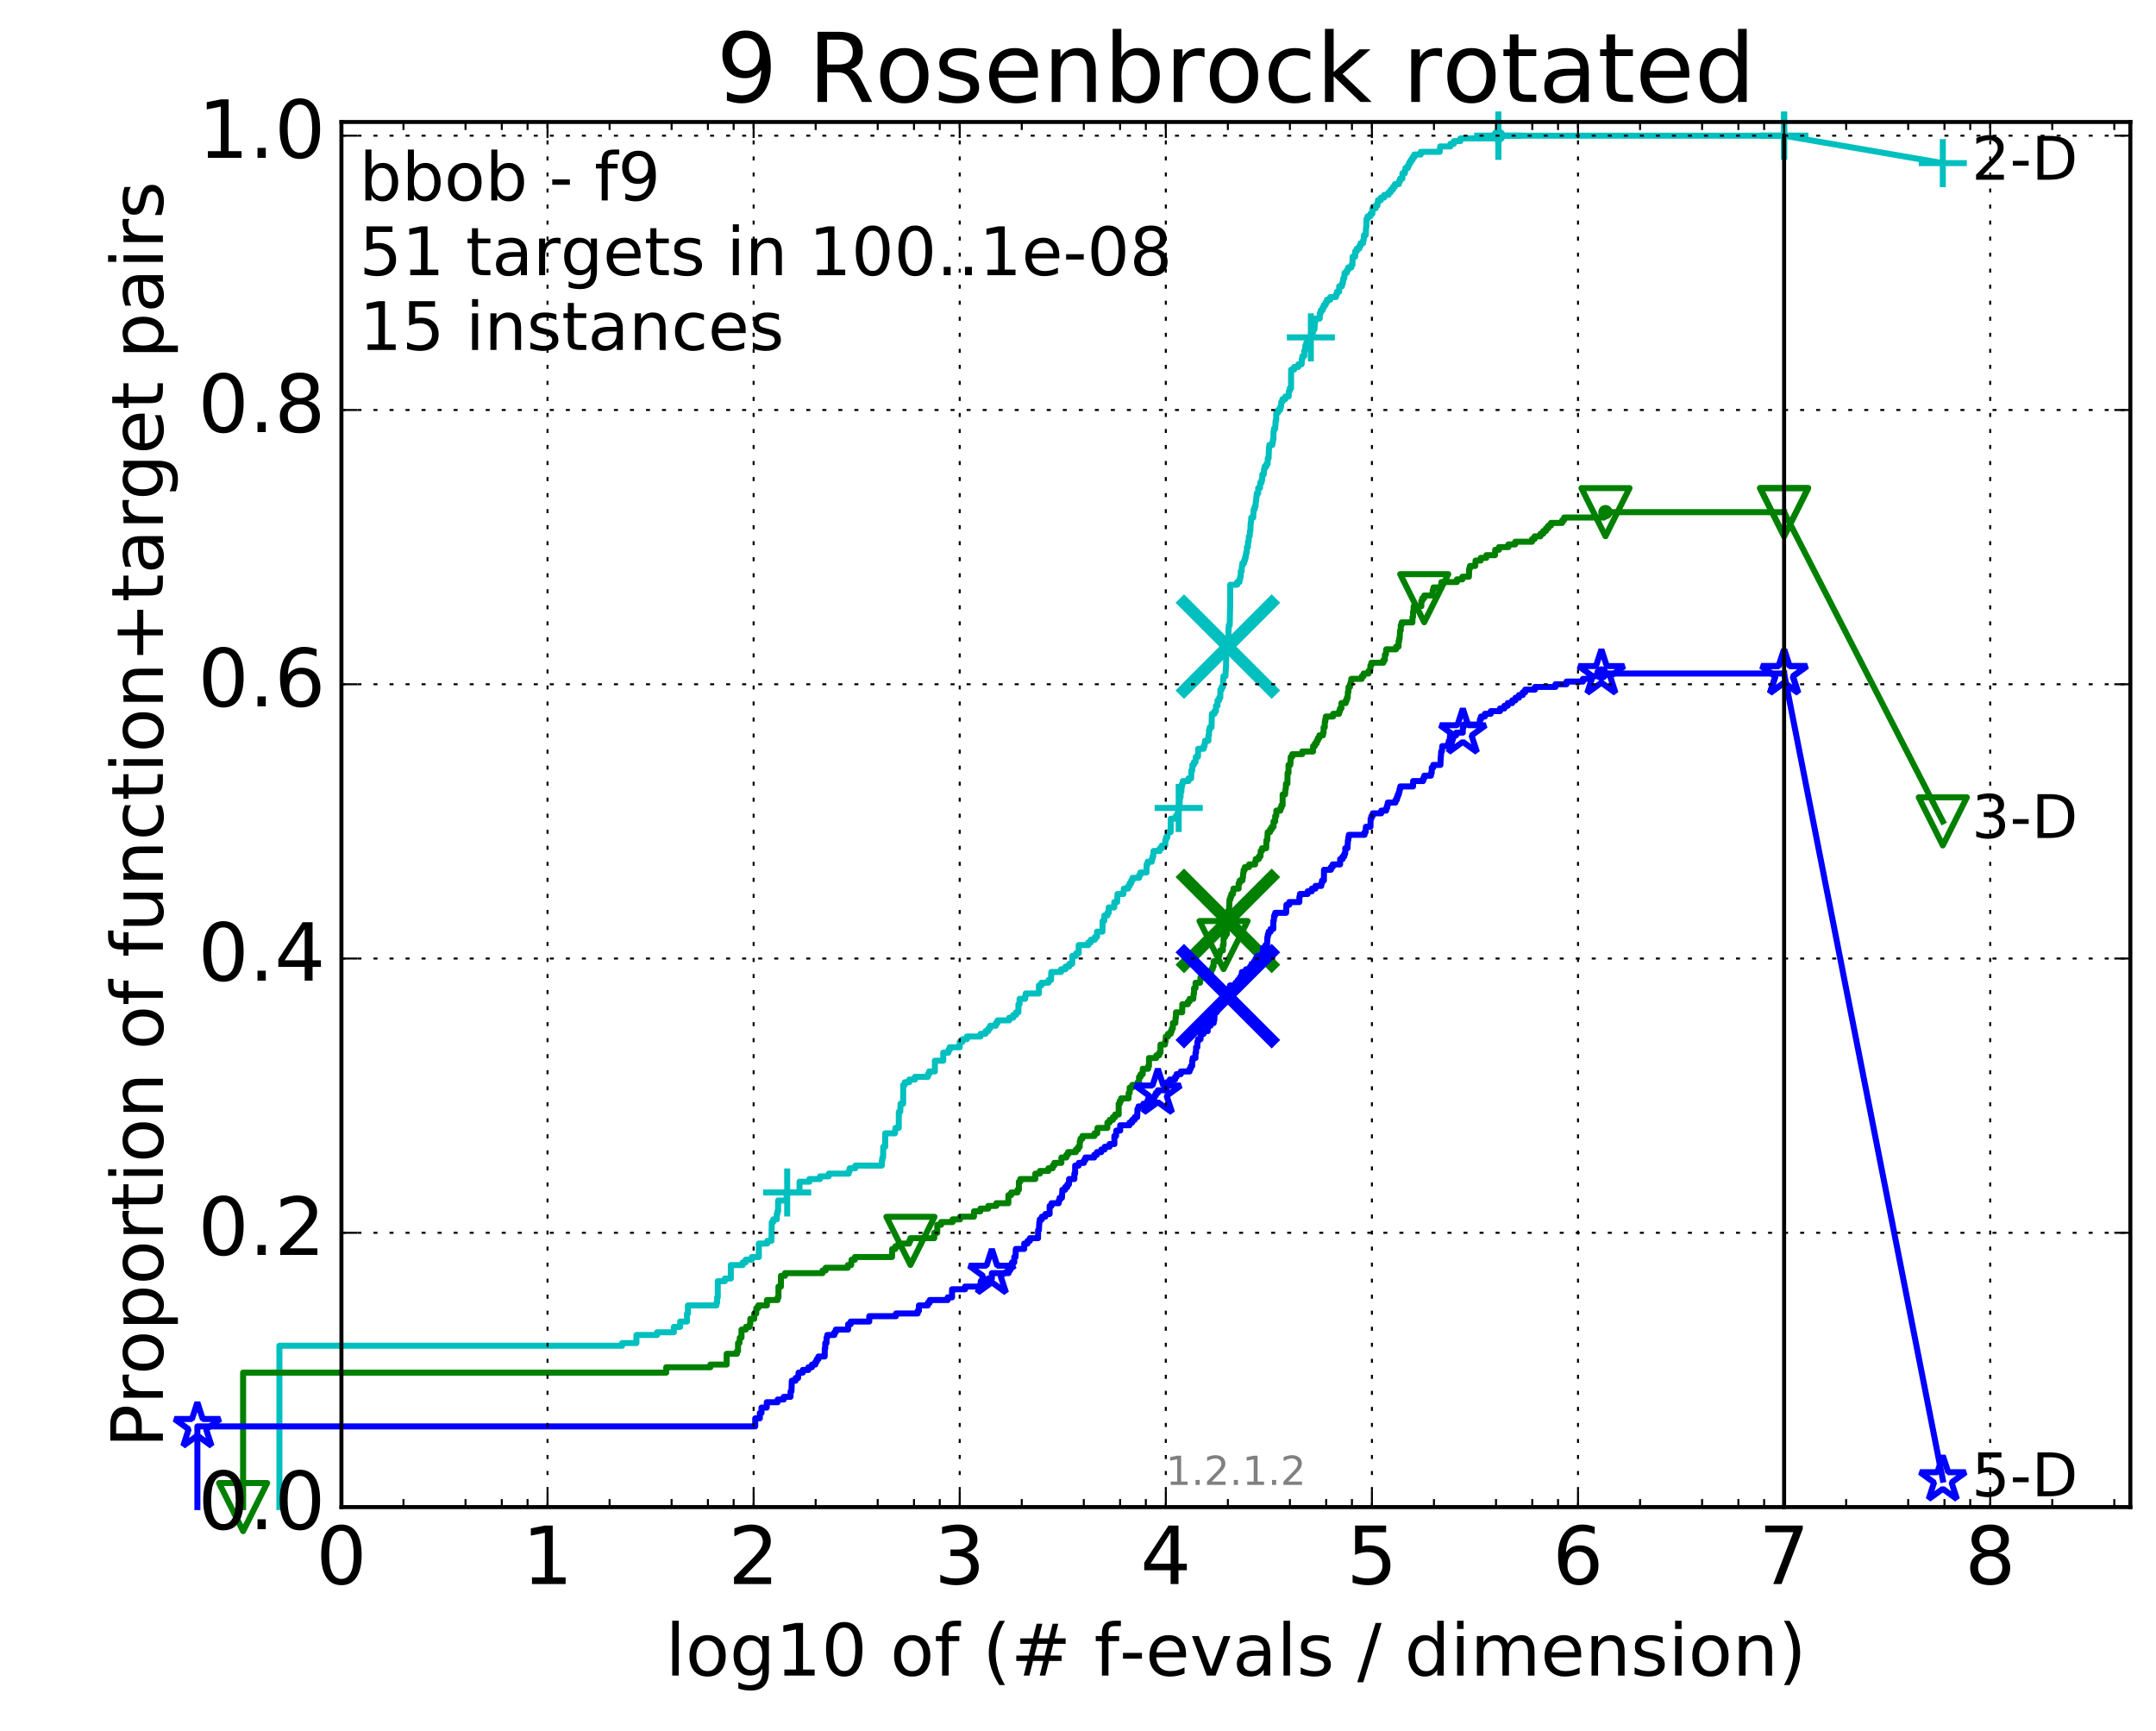 <?xml version="1.0" encoding="utf-8" standalone="no"?>
<!DOCTYPE svg PUBLIC "-//W3C//DTD SVG 1.1//EN"
  "http://www.w3.org/Graphics/SVG/1.1/DTD/svg11.dtd">
<!-- Created with matplotlib (http://matplotlib.org/) -->
<svg height="432pt" version="1.1" viewBox="0 0 538 432" width="538pt" xmlns="http://www.w3.org/2000/svg" xmlns:xlink="http://www.w3.org/1999/xlink">
 <defs>
  <style type="text/css">
*{stroke-linecap:butt;stroke-linejoin:round;stroke-miterlimit:100000;}
  </style>
 </defs>
 <g id="figure_1">
  <g id="patch_1">
   <path d="M 0 432.436 
L 538.8 432.436 
L 538.8 0 
L 0 0 
z
" style="fill:#ffffff;"/>
  </g>
  <g id="axes_1">
   <g id="patch_2">
    <path d="M 85.2 376.036 
L 531.6 376.036 
L 531.6 30.436 
L 85.2 30.436 
z
" style="fill:#ffffff;"/>
   </g>
   <g id="line2d_1">
    <defs>
     <path d="M 0 1.5 
C 0.398 1.5 0.779 1.342 1.061 1.061 
C 1.342 0.779 1.5 0.398 1.5 0 
C 1.5 -0.398 1.342 -0.779 1.061 -1.061 
C 0.779 -1.342 0.398 -1.5 0 -1.5 
C -0.398 -1.5 -0.779 -1.342 -1.061 -1.061 
C -1.342 -0.779 -1.5 -0.398 -1.5 0 
C -1.5 0.398 -1.342 0.779 -1.061 1.061 
C -0.779 1.342 -0.398 1.5 0 1.5 
z
" id="md3db38b57e" style="stroke:#00bfbf;stroke-width:0.5;"/>
    </defs>
    <g>
     <use style="fill:#00bfbf;stroke:#00bfbf;stroke-width:0.5;" x="373.9" xlink:href="#md3db38b57e" y="33.858"/>
     <use style="fill:#00bfbf;stroke:#00bfbf;stroke-width:0.5;" x="373.9" xlink:href="#md3db38b57e" y="33.858"/>
    </g>
   </g>
   <g id="line2d_2">
    <path d="M 69.718 376.036 
L 69.718 335.78 
L 155.232 335.78 
L 155.232 335.109 
L 158.813 335.109 
L 158.813 333.096 
L 163.962 333.096 
L 163.962 332.425 
L 168.143 332.425 
L 168.143 331.083 
L 169.72 331.083 
L 169.72 329.742 
L 171.43 329.742 
L 171.43 327.729 
L 171.664 327.729 
L 171.664 325.716 
L 178.777 325.716 
L 178.777 325.045 
L 178.945 325.045 
L 178.945 323.703 
L 179.112 323.703 
L 179.112 319.677 
L 180.875 319.677 
L 180.875 319.007 
L 182.364 319.007 
L 182.364 315.652 
L 185.329 315.652 
L 185.329 314.981 
L 186.073 314.981 
L 186.073 314.31 
L 187.606 314.31 
L 187.606 313.639 
L 189.359 313.639 
L 189.359 310.284 
L 191.468 310.284 
L 191.468 309.613 
L 192.499 309.613 
L 192.59 304.917 
L 192.952 304.917 
L 192.952 304.246 
L 193.831 304.246 
L 193.831 302.904 
L 194.003 302.904 
L 194.003 302.233 
L 194.173 302.233 
L 194.173 299.549 
L 196.279 299.549 
L 196.279 298.207 
L 196.433 298.207 
L 196.433 297.537 
L 199.511 297.537 
L 199.511 294.853 
L 201.978 294.853 
L 201.978 294.182 
L 204.628 294.182 
L 204.628 293.511 
L 206.805 293.511 
L 206.805 292.84 
L 211.799 292.84 
L 211.799 292.169 
L 212.029 292.169 
L 212.029 291.498 
L 213.435 291.498 
L 213.435 290.827 
L 220.057 290.827 
L 220.057 289.485 
L 220.19 289.485 
L 220.19 288.814 
L 220.374 288.814 
L 220.401 286.131 
L 220.894 286.131 
L 220.894 282.776 
L 223.347 282.776 
L 223.439 281.434 
L 224.271 281.434 
L 224.293 277.408 
L 224.643 277.408 
L 224.729 275.396 
L 225.369 275.396 
L 225.39 270.699 
L 225.785 270.699 
L 225.785 270.028 
L 226.891 270.028 
L 226.891 269.357 
L 228.317 269.357 
L 228.317 268.686 
L 231.551 268.686 
L 231.551 268.015 
L 231.852 268.015 
L 231.852 267.344 
L 233.283 267.344 
L 233.283 264.661 
L 235.378 264.661 
L 235.378 262.648 
L 236.656 262.648 
L 236.656 261.977 
L 236.983 261.977 
L 236.983 261.306 
L 239.486 261.306 
L 239.486 259.964 
L 240.178 259.964 
L 240.178 259.293 
L 241.277 259.293 
L 241.277 258.622 
L 244.683 258.622 
L 244.683 257.951 
L 245.922 257.951 
L 245.922 257.28 
L 246.623 257.28 
L 246.623 256.609 
L 247.08 256.609 
L 247.08 255.938 
L 248.497 255.938 
L 248.497 255.267 
L 248.918 255.267 
L 248.918 254.597 
L 251.844 254.597 
L 251.844 253.926 
L 252.836 253.926 
L 252.836 253.255 
L 253.532 253.255 
L 253.532 252.584 
L 254.131 252.584 
L 254.131 250.571 
L 254.419 250.571 
L 254.419 249.229 
L 255.79 249.229 
L 255.79 248.558 
L 255.95 248.558 
L 255.95 247.887 
L 259.243 247.887 
L 259.243 245.874 
L 259.875 245.874 
L 259.875 245.203 
L 261.637 245.203 
L 261.637 244.532 
L 262.274 244.532 
L 262.334 242.52 
L 264.781 242.52 
L 264.781 241.849 
L 265.873 241.849 
L 265.873 241.178 
L 266.799 241.178 
L 266.799 240.507 
L 267.546 240.507 
L 267.6 238.494 
L 268.559 238.494 
L 268.559 237.823 
L 269.176 237.823 
L 269.176 235.81 
L 271.581 235.81 
L 271.581 235.139 
L 272.219 235.139 
L 272.219 234.468 
L 273.213 234.468 
L 273.213 233.797 
L 273.74 233.797 
L 273.74 232.456 
L 275.107 232.456 
L 275.138 229.772 
L 275.562 229.772 
L 275.562 228.43 
L 276.324 228.43 
L 276.324 227.759 
L 276.665 227.759 
L 276.665 226.417 
L 278.036 226.417 
L 278.052 225.075 
L 278.771 225.075 
L 278.85 223.062 
L 280.327 223.062 
L 280.436 221.721 
L 281.53 221.721 
L 281.53 221.05 
L 281.888 221.05 
L 281.888 220.379 
L 282.282 220.379 
L 282.282 219.708 
L 282.599 219.708 
L 282.599 219.037 
L 284.254 219.037 
L 284.254 218.366 
L 284.566 218.366 
L 284.566 217.695 
L 286.094 217.695 
L 286.117 215.682 
L 286.377 215.682 
L 286.377 215.011 
L 287.426 215.011 
L 287.426 214.34 
L 287.595 214.34 
L 287.595 213.669 
L 287.788 213.669 
L 287.85 212.327 
L 289.393 212.327 
L 289.393 211.657 
L 289.91 211.657 
L 289.91 210.986 
L 290.773 210.986 
L 290.773 209.644 
L 290.956 209.644 
L 290.956 208.973 
L 291.282 208.973 
L 291.282 208.302 
L 291.397 208.302 
L 291.397 207.631 
L 292.118 207.631 
L 292.146 204.276 
L 293.377 204.276 
L 293.377 203.605 
L 293.797 203.605 
L 293.797 202.934 
L 294.09 202.934 
L 294.129 200.922 
L 294.328 200.922 
L 294.432 198.909 
L 294.593 198.909 
L 294.593 197.567 
L 294.805 197.567 
L 294.831 196.225 
L 294.95 196.225 
L 294.95 195.554 
L 295.149 195.554 
L 295.149 194.883 
L 296.577 194.883 
L 296.577 194.212 
L 297.228 194.212 
L 297.306 192.199 
L 297.535 192.199 
L 297.535 190.857 
L 297.916 190.857 
L 297.916 190.187 
L 298.32 190.187 
L 298.412 188.845 
L 298.936 188.845 
L 298.999 186.832 
L 300.352 186.832 
L 300.352 186.161 
L 300.591 186.161 
L 300.591 185.49 
L 300.714 185.49 
L 300.714 184.819 
L 301.543 184.819 
L 301.543 183.477 
L 301.689 183.477 
L 301.689 182.135 
L 301.871 182.135 
L 301.871 181.464 
L 302.323 181.464 
L 302.404 178.11 
L 303.046 178.11 
L 303.046 177.439 
L 303.433 177.439 
L 303.433 176.097 
L 303.807 176.097 
L 303.807 174.755 
L 304.227 174.755 
L 304.227 174.084 
L 304.511 174.084 
L 304.53 172.071 
L 304.842 172.071 
L 304.842 171.4 
L 305.189 171.4 
L 305.221 169.387 
L 305.3 169.387 
L 305.3 168.717 
L 305.793 168.717 
L 305.886 166.704 
L 305.929 166.704 
L 305.984 163.349 
L 306.132 163.349 
L 306.165 161.336 
L 306.471 161.336 
L 306.582 156.64 
L 306.625 156.64 
L 306.625 155.969 
L 306.862 155.969 
L 306.964 151.272 
L 306.982 151.272 
L 306.983 145.905 
L 308.715 145.905 
L 308.715 145.234 
L 309.297 145.234 
L 309.297 144.563 
L 309.461 144.563 
L 309.461 143.892 
L 309.618 143.892 
L 309.618 142.55 
L 309.832 142.55 
L 309.9 141.208 
L 310.018 141.208 
L 310.018 140.537 
L 310.425 140.537 
L 310.425 139.866 
L 310.65 139.866 
L 310.65 139.195 
L 310.84 139.195 
L 310.84 138.524 
L 310.954 138.524 
L 310.954 137.853 
L 311.117 137.853 
L 311.151 136.511 
L 311.406 136.511 
L 311.42 135.17 
L 311.561 135.17 
L 311.632 133.828 
L 311.833 133.828 
L 311.926 132.486 
L 312.006 132.486 
L 312.089 130.473 
L 312.168 130.473 
L 312.239 129.131 
L 312.74 129.131 
L 312.829 127.118 
L 313.07 127.118 
L 313.07 126.447 
L 313.278 126.447 
L 313.375 125.106 
L 313.435 125.106 
L 313.53 123.764 
L 313.611 123.764 
L 313.611 123.093 
L 313.964 123.093 
L 313.964 121.751 
L 314.426 121.751 
L 314.477 120.409 
L 314.805 120.409 
L 314.805 119.738 
L 314.976 119.738 
L 314.981 118.396 
L 315.358 118.396 
L 315.405 117.054 
L 315.576 117.054 
L 315.576 116.383 
L 316.023 116.383 
L 316.023 115.712 
L 316.349 115.712 
L 316.349 114.371 
L 316.555 114.371 
L 316.649 111.687 
L 316.747 111.687 
L 316.747 111.016 
L 317.503 111.016 
L 317.503 110.345 
L 317.641 110.345 
L 317.641 109.674 
L 317.761 109.674 
L 317.796 107.661 
L 317.884 107.661 
L 317.884 106.99 
L 318.203 106.99 
L 318.304 104.977 
L 318.458 104.977 
L 318.471 102.965 
L 318.92 102.965 
L 318.92 102.294 
L 319.429 102.294 
L 319.429 101.623 
L 319.648 101.623 
L 319.73 100.281 
L 320.012 100.281 
L 320.012 99.61 
L 320.727 99.61 
L 320.727 98.939 
L 321.578 98.939 
L 321.624 97.597 
L 321.811 97.597 
L 321.811 96.926 
L 322.159 96.926 
L 322.178 92.23 
L 322.937 92.23 
L 322.937 91.559 
L 323.983 91.559 
L 323.983 90.888 
L 324.813 90.888 
L 324.859 89.546 
L 324.99 89.546 
L 324.99 88.875 
L 325.463 88.875 
L 325.463 87.533 
L 325.679 87.533 
L 325.728 86.191 
L 325.981 86.191 
L 325.981 85.52 
L 326.577 85.52 
L 326.577 84.849 
L 326.794 84.849 
L 326.794 84.178 
L 327.108 84.178 
L 327.108 83.507 
L 327.543 83.507 
L 327.543 82.836 
L 327.702 82.836 
L 327.702 82.166 
L 328.016 82.166 
L 328.115 80.153 
L 328.275 80.153 
L 328.275 79.482 
L 329.332 79.482 
L 329.332 78.14 
L 329.564 78.14 
L 329.564 77.469 
L 330.007 77.469 
L 330.007 76.798 
L 330.323 76.798 
L 330.323 76.127 
L 330.787 76.127 
L 330.787 75.456 
L 331.122 75.456 
L 331.122 74.785 
L 331.951 74.785 
L 331.951 74.114 
L 333.387 74.114 
L 333.387 73.443 
L 333.632 73.443 
L 333.632 72.772 
L 334.166 72.772 
L 334.174 71.431 
L 334.865 71.431 
L 334.865 70.76 
L 335.095 70.76 
L 335.095 70.089 
L 335.207 70.089 
L 335.207 69.418 
L 335.452 69.418 
L 335.522 68.076 
L 336.079 68.076 
L 336.079 67.405 
L 336.42 67.405 
L 336.42 66.734 
L 337.233 66.734 
L 337.233 66.063 
L 337.5 66.063 
L 337.507 64.05 
L 338.166 64.05 
L 338.166 62.708 
L 338.556 62.708 
L 338.556 62.037 
L 339.205 62.037 
L 339.205 61.366 
L 339.505 61.366 
L 339.505 60.696 
L 340.127 60.696 
L 340.127 60.025 
L 340.277 60.025 
L 340.364 58.683 
L 340.786 58.683 
L 340.886 56.67 
L 340.959 56.67 
L 340.982 54.657 
L 341.258 54.657 
L 341.258 53.986 
L 341.979 53.986 
L 341.979 53.315 
L 342.458 53.315 
L 342.462 51.973 
L 343.261 51.973 
L 343.261 51.302 
L 343.724 51.302 
L 343.724 50.631 
L 343.847 50.631 
L 343.847 49.961 
L 344.58 49.961 
L 344.58 49.29 
L 345.416 49.29 
L 345.416 48.619 
L 346.516 48.619 
L 346.516 47.948 
L 347.061 47.948 
L 347.061 47.277 
L 347.625 47.277 
L 347.625 46.606 
L 348.09 46.606 
L 348.09 45.935 
L 349.089 45.935 
L 349.089 45.264 
L 349.341 45.264 
L 349.341 44.593 
L 349.943 44.593 
L 349.943 43.251 
L 350.55 43.251 
L 350.55 42.58 
L 350.721 42.58 
L 350.721 41.909 
L 351.334 41.909 
L 351.334 41.238 
L 351.629 41.238 
L 351.629 40.567 
L 352.04 40.567 
L 352.04 39.896 
L 352.491 39.896 
L 352.491 39.226 
L 352.912 39.226 
L 352.912 38.555 
L 354.541 38.555 
L 354.541 37.884 
L 359.264 37.884 
L 359.374 36.542 
L 361.947 36.542 
L 361.947 35.871 
L 362.807 35.871 
L 362.807 35.2 
L 364.422 35.2 
L 364.422 34.529 
L 373.9 34.529 
L 373.9 33.858 
L 445.2 33.858 
L 445.2 33.858 
" style="fill:none;stroke:#00bfbf;stroke-linecap:square;stroke-width:1.5;"/>
   </g>
   <g id="line2d_3">
    <defs>
     <path d="M -6 0 
L 6 0 
M 0 6 
L 0 -6 
" id="m93a2936440" style="stroke:#00bfbf;stroke-width:1.5;"/>
    </defs>
    <g>
     <use style="fill:none;stroke:#00bfbf;stroke-width:1.5;" x="196.433" xlink:href="#m93a2936440" y="297.537"/>
     <use style="fill:none;stroke:#00bfbf;stroke-width:1.5;" x="294.129" xlink:href="#m93a2936440" y="201.592"/>
     <use style="fill:none;stroke:#00bfbf;stroke-width:1.5;" x="327.108" xlink:href="#m93a2936440" y="84.178"/>
     <use style="fill:none;stroke:#00bfbf;stroke-width:1.5;" x="373.9" xlink:href="#m93a2936440" y="33.858"/>
     <use style="fill:none;stroke:#00bfbf;stroke-width:1.5;" x="373.9" xlink:href="#m93a2936440" y="33.858"/>
     <use style="fill:none;stroke:#00bfbf;stroke-width:1.5;" x="445.2" xlink:href="#m93a2936440" y="33.858"/>
    </g>
   </g>
   <g id="line2d_4"/>
   <g id="line2d_5">
    <path clip-path="url(#p07a6ef6d24)" d="M 306.396 161.336 
" style="fill:none;stroke:#00bfbf;stroke-linecap:square;"/>
    <defs>
     <path d="M -12 12 
L 12 -12 
M -12 -12 
L 12 12 
" id="m2682e09db8" style="stroke:#00bfbf;stroke-width:3.0;"/>
    </defs>
    <g clip-path="url(#p07a6ef6d24)">
     <use style="fill:#00bfbf;stroke:#00bfbf;stroke-width:3.0;" x="306.396" xlink:href="#m2682e09db8" y="161.336"/>
    </g>
   </g>
   <g id="line2d_6">
    <defs>
     <path d="M 0 1.5 
C 0.398 1.5 0.779 1.342 1.061 1.061 
C 1.342 0.779 1.5 0.398 1.5 0 
C 1.5 -0.398 1.342 -0.779 1.061 -1.061 
C 0.779 -1.342 0.398 -1.5 0 -1.5 
C -0.398 -1.5 -0.779 -1.342 -1.061 -1.061 
C -1.342 -0.779 -1.5 -0.398 -1.5 0 
C -1.5 0.398 -1.342 0.779 -1.061 1.061 
C -0.779 1.342 -0.398 1.5 0 1.5 
z
" id="m643fe4293f" style="stroke:#008000;stroke-width:0.5;"/>
    </defs>
    <g>
     <use style="fill:#008000;stroke:#008000;stroke-width:0.5;" x="400.624" xlink:href="#m643fe4293f" y="127.789"/>
     <use style="fill:#008000;stroke:#008000;stroke-width:0.5;" x="400.624" xlink:href="#m643fe4293f" y="127.789"/>
    </g>
   </g>
   <g id="line2d_7">
    <path d="M 60.662 376.036 
L 60.662 342.489 
L 166.249 342.489 
L 166.249 341.147 
L 177.26 341.147 
L 177.26 340.477 
L 181.332 340.477 
L 181.332 337.793 
L 183.895 337.793 
L 183.895 337.122 
L 184.163 337.122 
L 184.163 335.109 
L 184.515 335.109 
L 184.602 333.767 
L 185.032 333.767 
L 185.032 331.754 
L 186.114 331.754 
L 186.114 331.083 
L 187.068 331.083 
L 187.068 330.412 
L 187.223 330.412 
L 187.223 329.071 
L 188.206 329.071 
L 188.206 327.729 
L 188.717 327.729 
L 188.717 326.387 
L 189.218 326.387 
L 189.218 325.716 
L 191.372 325.716 
L 191.372 324.374 
L 194.031 324.374 
L 194.031 323.703 
L 194.258 323.703 
L 194.258 321.019 
L 194.87 321.019 
L 194.87 318.336 
L 195.889 318.336 
L 195.889 317.665 
L 205.258 317.665 
L 205.258 316.994 
L 206.037 316.994 
L 206.037 316.323 
L 211.553 316.323 
L 211.553 315.652 
L 212.395 315.652 
L 212.495 314.31 
L 213.327 314.31 
L 213.327 313.639 
L 222.59 313.639 
L 222.638 311.626 
L 223.431 311.626 
L 223.431 310.955 
L 224.212 310.955 
L 224.212 310.284 
L 226.878 310.284 
L 226.878 309.613 
L 227.19 309.613 
L 227.19 308.942 
L 233.13 308.942 
L 233.13 307.601 
L 233.879 307.601 
L 233.879 305.588 
L 234.853 305.588 
L 234.853 304.917 
L 237.712 304.917 
L 237.712 304.246 
L 239.59 304.246 
L 239.59 303.575 
L 243.043 303.575 
L 243.043 302.233 
L 244.636 302.233 
L 244.636 301.562 
L 246.609 301.562 
L 246.609 300.891 
L 248.616 300.891 
L 248.616 300.22 
L 251.625 300.22 
L 251.625 298.207 
L 252.327 298.207 
L 252.327 297.537 
L 253.908 297.537 
L 253.908 296.866 
L 254.249 296.866 
L 254.249 294.853 
L 254.592 294.853 
L 254.592 294.182 
L 258.343 294.182 
L 258.343 292.84 
L 259.491 292.84 
L 259.491 292.169 
L 261.609 292.169 
L 261.609 291.498 
L 262.67 291.498 
L 262.67 290.827 
L 263.094 290.827 
L 263.094 290.156 
L 264.854 290.156 
L 264.854 288.814 
L 266.091 288.814 
L 266.091 288.143 
L 266.501 288.143 
L 266.501 287.472 
L 268.463 287.472 
L 268.463 286.802 
L 269.047 286.802 
L 269.047 286.131 
L 269.44 286.131 
L 269.44 284.789 
L 269.613 284.789 
L 269.613 284.118 
L 270.104 284.118 
L 270.104 283.447 
L 273.109 283.447 
L 273.109 282.776 
L 273.799 282.776 
L 273.86 281.434 
L 276.327 281.434 
L 276.327 280.092 
L 276.89 280.092 
L 276.89 279.421 
L 277.706 279.421 
L 277.706 278.75 
L 278.255 278.75 
L 278.255 278.079 
L 279.155 278.079 
L 279.155 275.396 
L 279.424 275.396 
L 279.424 274.725 
L 279.747 274.725 
L 279.747 274.054 
L 281.636 274.054 
L 281.636 272.712 
L 281.889 272.712 
L 281.889 271.37 
L 282.549 271.37 
L 282.549 270.699 
L 283.89 270.699 
L 283.89 270.028 
L 284.233 270.028 
L 284.233 268.686 
L 284.633 268.686 
L 284.633 268.015 
L 285.154 268.015 
L 285.154 266.673 
L 286.513 266.673 
L 286.513 266.002 
L 286.706 266.002 
L 286.717 263.99 
L 288.539 263.99 
L 288.539 263.319 
L 289.251 263.319 
L 289.251 262.648 
L 289.582 262.648 
L 289.582 260.635 
L 290.708 260.635 
L 290.708 259.964 
L 290.841 259.964 
L 290.909 258.622 
L 291.462 258.622 
L 291.462 257.951 
L 292.143 257.951 
L 292.143 257.28 
L 292.418 257.28 
L 292.418 256.609 
L 292.667 256.609 
L 292.667 255.267 
L 293.299 255.267 
L 293.342 253.926 
L 293.44 253.926 
L 293.44 252.584 
L 294.999 252.584 
L 295.027 250.571 
L 296.413 250.571 
L 296.413 249.9 
L 296.852 249.9 
L 296.852 249.229 
L 297.772 249.229 
L 297.85 247.887 
L 297.96 247.887 
L 297.96 246.545 
L 298.332 246.545 
L 298.332 245.203 
L 299.468 245.203 
L 299.572 243.862 
L 300.724 243.862 
L 300.724 243.191 
L 301.862 243.191 
L 301.862 242.52 
L 302.27 242.52 
L 302.27 241.849 
L 302.601 241.849 
L 302.601 241.178 
L 302.826 241.178 
L 302.844 239.836 
L 303.968 239.836 
L 303.968 238.494 
L 304.278 238.494 
L 304.278 237.823 
L 304.45 237.823 
L 304.45 237.152 
L 305.152 237.152 
L 305.152 235.81 
L 305.321 235.81 
L 305.321 233.797 
L 305.706 233.797 
L 305.706 233.127 
L 306.127 233.127 
L 306.127 231.785 
L 306.248 231.785 
L 306.248 229.772 
L 306.438 229.772 
L 306.525 227.088 
L 306.714 227.088 
L 306.81 224.404 
L 307.039 224.404 
L 307.039 223.733 
L 307.264 223.733 
L 307.264 223.062 
L 307.669 223.062 
L 307.669 222.392 
L 307.792 222.392 
L 307.792 221.721 
L 309.08 221.721 
L 309.08 220.379 
L 309.346 220.379 
L 309.346 219.708 
L 310.028 219.708 
L 310.028 219.037 
L 310.149 219.037 
L 310.241 217.695 
L 310.331 217.695 
L 310.331 217.024 
L 310.633 217.024 
L 310.633 216.353 
L 311.679 216.353 
L 311.679 215.682 
L 313.198 215.682 
L 313.198 215.011 
L 313.347 215.011 
L 313.347 214.34 
L 314.136 214.34 
L 314.136 213.669 
L 314.539 213.669 
L 314.578 212.327 
L 314.911 212.327 
L 314.911 211.657 
L 315.965 211.657 
L 316.017 209.644 
L 316.232 209.644 
L 316.326 207.631 
L 316.909 207.631 
L 316.909 206.96 
L 317.336 206.96 
L 317.336 206.289 
L 317.791 206.289 
L 317.791 204.947 
L 318.208 204.947 
L 318.208 203.605 
L 318.484 203.605 
L 318.484 202.263 
L 319.497 202.263 
L 319.497 201.592 
L 319.768 201.592 
L 319.768 200.922 
L 320.059 200.922 
L 320.061 198.238 
L 320.671 198.238 
L 320.774 196.896 
L 320.844 196.896 
L 320.895 195.554 
L 321.256 195.554 
L 321.299 192.87 
L 321.532 192.87 
L 321.535 190.857 
L 321.977 190.857 
L 322.086 188.845 
L 322.466 188.845 
L 322.466 188.174 
L 324.954 188.174 
L 324.954 187.503 
L 327.657 187.503 
L 327.657 186.161 
L 328.119 186.161 
L 328.119 185.49 
L 328.555 185.49 
L 328.555 184.819 
L 328.854 184.819 
L 328.854 184.148 
L 329.225 184.148 
L 329.225 183.477 
L 330.136 183.477 
L 330.136 182.806 
L 330.284 182.806 
L 330.284 181.464 
L 330.581 181.464 
L 330.581 180.122 
L 330.704 180.122 
L 330.704 179.452 
L 330.844 179.452 
L 330.844 178.781 
L 332.657 178.781 
L 332.657 178.11 
L 334.147 178.11 
L 334.147 177.439 
L 334.366 177.439 
L 334.366 176.768 
L 334.733 176.768 
L 334.74 175.426 
L 335.818 175.426 
L 335.818 174.755 
L 336.09 174.755 
L 336.09 174.084 
L 336.309 174.084 
L 336.33 172.742 
L 336.468 172.742 
L 336.519 171.4 
L 336.873 171.4 
L 336.873 170.729 
L 337.072 170.729 
L 337.072 170.058 
L 337.187 170.058 
L 337.187 169.387 
L 339.811 169.387 
L 339.811 168.717 
L 340.268 168.717 
L 340.268 168.046 
L 341.523 168.046 
L 341.523 167.375 
L 341.908 167.375 
L 341.967 166.033 
L 342.206 166.033 
L 342.206 165.362 
L 345.199 165.362 
L 345.199 164.691 
L 345.578 164.691 
L 345.578 163.349 
L 345.826 163.349 
L 345.903 162.007 
L 348.385 162.007 
L 348.385 161.336 
L 348.991 161.336 
L 349.002 159.994 
L 349.142 159.994 
L 349.142 159.323 
L 349.264 159.323 
L 349.37 157.311 
L 349.532 157.311 
L 349.548 155.969 
L 349.761 155.969 
L 349.761 155.298 
L 352.458 155.298 
L 352.458 153.956 
L 352.599 153.956 
L 352.607 152.614 
L 352.755 152.614 
L 352.756 151.272 
L 354.677 151.272 
L 354.677 149.93 
L 354.916 149.93 
L 354.916 149.259 
L 355.395 149.259 
L 355.395 148.588 
L 357.411 148.588 
L 357.519 147.246 
L 357.702 147.246 
L 357.702 146.576 
L 359.577 146.576 
L 359.675 145.234 
L 363.536 145.234 
L 363.536 144.563 
L 364.916 144.563 
L 364.916 143.892 
L 366.55 143.892 
L 366.606 141.879 
L 366.811 141.879 
L 366.811 141.208 
L 368.132 141.208 
L 368.202 139.866 
L 369.497 139.866 
L 369.497 139.195 
L 370.895 139.195 
L 370.895 138.524 
L 373.058 138.524 
L 373.1 137.182 
L 374.059 137.182 
L 374.059 136.511 
L 376.398 136.511 
L 376.398 135.841 
L 378.092 135.841 
L 378.092 135.17 
L 382.298 135.17 
L 382.298 134.499 
L 382.935 134.499 
L 382.935 133.828 
L 384.399 133.828 
L 384.399 133.157 
L 385.101 133.157 
L 385.101 132.486 
L 385.775 132.486 
L 385.775 131.815 
L 386.35 131.815 
L 386.35 131.144 
L 387.018 131.144 
L 387.018 130.473 
L 389.832 130.473 
L 389.832 129.802 
L 390.308 129.802 
L 390.308 129.131 
L 400.263 129.131 
L 400.263 128.46 
L 400.624 128.46 
L 400.624 127.789 
L 445.2 127.789 
L 445.2 127.789 
" style="fill:none;stroke:#008000;stroke-linecap:square;stroke-width:1.5;"/>
   </g>
   <g id="line2d_8">
    <defs>
     <path d="M -0 6 
L 6 -6 
L -6 -6 
z
" id="m7068ba5d3d" style="stroke:#008000;stroke-linejoin:miter;stroke-width:1.5;"/>
    </defs>
    <g>
     <use style="fill:none;stroke:#008000;stroke-linejoin:miter;stroke-width:1.5;" x="60.662" xlink:href="#m7068ba5d3d" y="376.036"/>
     <use style="fill:none;stroke:#008000;stroke-linejoin:miter;stroke-width:1.5;" x="227.19" xlink:href="#m7068ba5d3d" y="309.613"/>
     <use style="fill:none;stroke:#008000;stroke-linejoin:miter;stroke-width:1.5;" x="305.321" xlink:href="#m7068ba5d3d" y="235.81"/>
     <use style="fill:none;stroke:#008000;stroke-linejoin:miter;stroke-width:1.5;" x="355.395" xlink:href="#m7068ba5d3d" y="149.259"/>
     <use style="fill:none;stroke:#008000;stroke-linejoin:miter;stroke-width:1.5;" x="400.624" xlink:href="#m7068ba5d3d" y="127.789"/>
     <use style="fill:none;stroke:#008000;stroke-linejoin:miter;stroke-width:1.5;" x="445.2" xlink:href="#m7068ba5d3d" y="127.789"/>
    </g>
   </g>
   <g id="line2d_9"/>
   <g id="line2d_10">
    <path clip-path="url(#p07a6ef6d24)" d="M 306.396 229.772 
" style="fill:none;stroke:#008000;stroke-linecap:square;"/>
    <defs>
     <path d="M -12 12 
L 12 -12 
M -12 -12 
L 12 12 
" id="m50d2d5a1a5" style="stroke:#008000;stroke-width:3.0;"/>
    </defs>
    <g clip-path="url(#p07a6ef6d24)">
     <use style="fill:#008000;stroke:#008000;stroke-width:3.0;" x="306.396" xlink:href="#m50d2d5a1a5" y="229.772"/>
    </g>
   </g>
   <g id="line2d_11">
    <defs>
     <path d="M 0 1.5 
C 0.398 1.5 0.779 1.342 1.061 1.061 
C 1.342 0.779 1.5 0.398 1.5 0 
C 1.5 -0.398 1.342 -0.779 1.061 -1.061 
C 0.779 -1.342 0.398 -1.5 0 -1.5 
C -0.398 -1.5 -0.779 -1.342 -1.061 -1.061 
C -1.342 -0.779 -1.5 -0.398 -1.5 0 
C -1.5 0.398 -1.342 0.779 -1.061 1.061 
C -0.779 1.342 -0.398 1.5 0 1.5 
z
" id="m03a0dcb65c" style="stroke:#0000ff;stroke-width:0.5;"/>
    </defs>
    <g>
     <use style="fill:#0000ff;stroke:#0000ff;stroke-width:0.5;" x="399.604" xlink:href="#m03a0dcb65c" y="168.046"/>
     <use style="fill:#0000ff;stroke:#0000ff;stroke-width:0.5;" x="399.604" xlink:href="#m03a0dcb65c" y="168.046"/>
    </g>
   </g>
   <g id="line2d_12">
    <path d="M 49.253 376.036 
L 49.253 355.908 
L 188.456 355.908 
L 188.456 353.895 
L 189.61 353.895 
L 189.61 352.553 
L 190.023 352.553 
L 190.023 351.212 
L 191.334 351.212 
L 191.334 349.87 
L 194.054 349.87 
L 194.054 349.199 
L 195.572 349.199 
L 195.572 348.528 
L 197.262 348.528 
L 197.262 347.186 
L 197.497 347.186 
L 197.585 344.502 
L 198.527 344.502 
L 198.527 343.831 
L 199.161 343.831 
L 199.269 342.489 
L 200.325 342.489 
L 200.325 341.818 
L 201.725 341.818 
L 201.725 341.147 
L 202.604 341.147 
L 202.604 340.477 
L 203.449 340.477 
L 203.449 339.806 
L 203.805 339.806 
L 203.805 339.135 
L 204.221 339.135 
L 204.221 338.464 
L 205.789 338.464 
L 205.809 336.451 
L 205.93 336.451 
L 205.93 335.109 
L 206.249 335.109 
L 206.249 333.767 
L 206.426 333.767 
L 206.426 333.096 
L 208.199 333.096 
L 208.199 332.425 
L 208.558 332.425 
L 208.558 331.754 
L 211.636 331.754 
L 211.636 330.412 
L 212.28 330.412 
L 212.28 329.742 
L 216.914 329.742 
L 216.914 328.4 
L 223.58 328.4 
L 223.58 327.729 
L 228.995 327.729 
L 228.995 327.058 
L 229.307 327.058 
L 229.307 325.716 
L 231.532 325.716 
L 231.532 325.045 
L 231.999 325.045 
L 231.999 324.374 
L 236.493 324.374 
L 236.493 323.703 
L 237.57 323.703 
L 237.57 321.69 
L 240.825 321.69 
L 240.825 321.019 
L 244.733 321.019 
L 244.733 319.677 
L 246.563 319.677 
L 246.563 319.007 
L 247.506 319.007 
L 247.506 317.665 
L 251.689 317.665 
L 251.689 316.994 
L 252.061 316.994 
L 252.061 315.652 
L 252.532 315.652 
L 252.532 314.981 
L 253.098 314.981 
L 253.098 313.639 
L 253.411 313.639 
L 253.483 311.626 
L 255.58 311.626 
L 255.58 310.284 
L 256.412 310.284 
L 256.412 309.613 
L 257.002 309.613 
L 257.002 308.942 
L 259.023 308.942 
L 259.052 306.93 
L 259.245 306.93 
L 259.354 304.917 
L 259.469 304.917 
L 259.469 304.246 
L 259.987 304.246 
L 259.987 303.575 
L 260.863 303.575 
L 260.863 302.904 
L 261.919 302.904 
L 261.925 300.891 
L 262.386 300.891 
L 262.386 300.22 
L 264.191 300.22 
L 264.191 299.549 
L 264.406 299.549 
L 264.406 298.878 
L 264.991 298.878 
L 265.095 296.866 
L 265.786 296.866 
L 265.786 296.195 
L 266.341 296.195 
L 266.341 295.524 
L 266.737 295.524 
L 266.776 294.182 
L 268.092 294.182 
L 268.092 292.84 
L 268.281 292.84 
L 268.281 290.827 
L 269.192 290.827 
L 269.192 290.156 
L 270.478 290.156 
L 270.478 289.485 
L 270.841 289.485 
L 270.841 288.814 
L 273.041 288.814 
L 273.041 288.143 
L 273.718 288.143 
L 273.718 287.472 
L 274.815 287.472 
L 274.815 286.802 
L 275.67 286.802 
L 275.67 286.131 
L 276.855 286.131 
L 276.855 285.46 
L 278.079 285.46 
L 278.079 283.447 
L 278.501 283.447 
L 278.537 282.105 
L 279.527 282.105 
L 279.527 280.763 
L 281.856 280.763 
L 281.856 280.092 
L 282.517 280.092 
L 282.517 279.421 
L 283.135 279.421 
L 283.135 278.75 
L 283.775 278.75 
L 283.826 276.737 
L 284.098 276.737 
L 284.098 276.067 
L 285.31 276.067 
L 285.31 275.396 
L 286.343 275.396 
L 286.343 274.725 
L 288.006 274.725 
L 288.049 273.383 
L 288.407 273.383 
L 288.407 272.712 
L 288.935 272.712 
L 288.935 272.041 
L 291.115 272.041 
L 291.151 270.028 
L 291.912 270.028 
L 291.912 269.357 
L 293.232 269.357 
L 293.232 268.686 
L 293.6 268.686 
L 293.6 268.015 
L 294.656 268.015 
L 294.656 267.344 
L 296.845 267.344 
L 296.845 266.673 
L 297.161 266.673 
L 297.161 266.002 
L 297.488 266.002 
L 297.488 264.661 
L 297.611 264.661 
L 297.611 263.99 
L 298.317 263.99 
L 298.317 262.648 
L 298.462 262.648 
L 298.462 261.306 
L 298.78 261.306 
L 298.78 259.964 
L 298.946 259.964 
L 298.946 259.293 
L 299.576 259.293 
L 299.576 258.622 
L 299.691 258.622 
L 299.691 257.951 
L 300.348 257.951 
L 300.348 257.28 
L 301.374 257.28 
L 301.374 255.938 
L 302.074 255.938 
L 302.074 255.267 
L 302.859 255.267 
L 302.859 254.597 
L 303.009 254.597 
L 303.107 252.584 
L 303.629 252.584 
L 303.629 251.913 
L 303.834 251.913 
L 303.834 251.242 
L 304.55 251.242 
L 304.625 249.9 
L 305.737 249.9 
L 305.737 249.229 
L 306.087 249.229 
L 306.087 248.558 
L 306.606 248.558 
L 306.642 246.545 
L 306.933 246.545 
L 306.933 245.874 
L 308.314 245.874 
L 308.314 245.203 
L 308.868 245.203 
L 308.868 244.532 
L 309.392 244.532 
L 309.392 243.862 
L 309.752 243.862 
L 309.752 243.191 
L 309.901 243.191 
L 309.901 242.52 
L 310.922 242.52 
L 310.922 241.849 
L 311.935 241.849 
L 311.935 241.178 
L 312.304 241.178 
L 312.304 240.507 
L 312.954 240.507 
L 312.954 239.836 
L 313.316 239.836 
L 313.316 239.165 
L 313.736 239.165 
L 313.736 238.494 
L 314.949 238.494 
L 314.949 237.823 
L 315.122 237.823 
L 315.151 236.481 
L 315.79 236.481 
L 315.79 235.81 
L 316.177 235.81 
L 316.252 233.797 
L 316.373 233.797 
L 316.373 233.127 
L 316.576 233.127 
L 316.576 232.456 
L 317.064 232.456 
L 317.064 231.785 
L 317.734 231.785 
L 317.734 229.772 
L 317.865 229.772 
L 317.95 228.43 
L 318.201 228.43 
L 318.201 227.759 
L 320.935 227.759 
L 321.009 225.746 
L 321.724 225.746 
L 321.724 225.075 
L 324.234 225.075 
L 324.246 223.733 
L 324.381 223.733 
L 324.381 223.062 
L 326.309 223.062 
L 326.309 222.392 
L 327.345 222.392 
L 327.345 221.721 
L 328.258 221.721 
L 328.258 221.05 
L 329.71 221.05 
L 329.71 220.379 
L 329.89 220.379 
L 329.89 219.708 
L 330.359 219.708 
L 330.386 217.024 
L 332.109 217.024 
L 332.109 216.353 
L 332.546 216.353 
L 332.546 215.682 
L 334.411 215.682 
L 334.411 214.34 
L 335.042 214.34 
L 335.042 213.669 
L 335.465 213.669 
L 335.465 212.998 
L 335.685 212.998 
L 335.685 211.657 
L 336.247 211.657 
L 336.355 209.644 
L 336.448 209.644 
L 336.448 208.973 
L 336.581 208.973 
L 336.581 208.302 
L 340.509 208.302 
L 340.509 207.631 
L 340.777 207.631 
L 340.841 206.289 
L 341.978 206.289 
L 342.016 204.276 
L 342.213 204.276 
L 342.213 203.605 
L 342.549 203.605 
L 342.549 202.934 
L 344.672 202.934 
L 344.672 202.263 
L 345.9 202.263 
L 345.9 201.592 
L 346.143 201.592 
L 346.143 200.922 
L 346.307 200.922 
L 346.307 200.251 
L 348.221 200.251 
L 348.221 199.58 
L 348.564 199.58 
L 348.564 198.909 
L 348.796 198.909 
L 348.796 198.238 
L 349.067 198.238 
L 349.067 197.567 
L 349.23 197.567 
L 349.23 196.896 
L 349.417 196.896 
L 349.417 196.225 
L 352.613 196.225 
L 352.613 194.883 
L 355.129 194.883 
L 355.129 194.212 
L 355.399 194.212 
L 355.399 193.541 
L 357.086 193.541 
L 357.086 192.87 
L 357.26 192.87 
L 357.274 191.528 
L 357.643 191.528 
L 357.643 190.857 
L 359.441 190.857 
L 359.522 188.845 
L 359.555 188.845 
L 359.626 187.503 
L 359.805 187.503 
L 359.894 186.161 
L 361.352 186.161 
L 361.352 185.49 
L 361.532 185.49 
L 361.532 184.819 
L 361.745 184.819 
L 361.843 183.477 
L 363.348 183.477 
L 363.348 182.806 
L 365.028 182.806 
L 365.028 181.464 
L 365.21 181.464 
L 365.21 180.793 
L 369.227 180.793 
L 369.293 179.452 
L 369.57 179.452 
L 369.57 178.781 
L 370.529 178.781 
L 370.529 178.11 
L 371.999 178.11 
L 371.999 177.439 
L 374.318 177.439 
L 374.318 176.768 
L 375.405 176.768 
L 375.405 176.097 
L 376.238 176.097 
L 376.238 175.426 
L 377.351 175.426 
L 377.351 174.755 
L 378.167 174.755 
L 378.167 174.084 
L 379.048 174.084 
L 379.048 173.413 
L 379.985 173.413 
L 379.985 172.742 
L 380.59 172.742 
L 380.59 172.071 
L 383.036 172.071 
L 383.036 171.4 
L 388.144 171.4 
L 388.144 170.729 
L 390.902 170.729 
L 390.902 170.058 
L 394.991 170.058 
L 394.991 169.387 
L 396.622 169.387 
L 396.622 168.717 
L 399.604 168.717 
L 399.604 168.046 
L 445.2 168.046 
L 445.2 168.046 
" style="fill:none;stroke:#0000ff;stroke-linecap:square;stroke-width:1.5;"/>
   </g>
   <g id="line2d_13">
    <defs>
     <path d="M 0 -6 
L -1.347 -1.854 
L -5.706 -1.854 
L -2.18 0.708 
L -3.527 4.854 
L -0 2.292 
L 3.527 4.854 
L 2.18 0.708 
L 5.706 -1.854 
L 1.347 -1.854 
z
" id="m2ff2c32675" style="stroke:#0000ff;stroke-linejoin:bevel;stroke-width:1.5;"/>
    </defs>
    <g>
     <use style="fill:none;stroke:#0000ff;stroke-linejoin:bevel;stroke-width:1.5;" x="49.253" xlink:href="#m2ff2c32675" y="355.908"/>
     <use style="fill:none;stroke:#0000ff;stroke-linejoin:bevel;stroke-width:1.5;" x="247.506" xlink:href="#m2ff2c32675" y="317.665"/>
     <use style="fill:none;stroke:#0000ff;stroke-linejoin:bevel;stroke-width:1.5;" x="288.935" xlink:href="#m2ff2c32675" y="272.712"/>
     <use style="fill:none;stroke:#0000ff;stroke-linejoin:bevel;stroke-width:1.5;" x="365.028" xlink:href="#m2ff2c32675" y="182.806"/>
     <use style="fill:none;stroke:#0000ff;stroke-linejoin:bevel;stroke-width:1.5;" x="399.604" xlink:href="#m2ff2c32675" y="168.046"/>
     <use style="fill:none;stroke:#0000ff;stroke-linejoin:bevel;stroke-width:1.5;" x="445.2" xlink:href="#m2ff2c32675" y="168.046"/>
    </g>
   </g>
   <g id="line2d_14"/>
   <g id="line2d_15">
    <path clip-path="url(#p07a6ef6d24)" d="M 306.396 248.558 
" style="fill:none;stroke:#0000ff;stroke-linecap:square;"/>
    <defs>
     <path d="M -12 12 
L 12 -12 
M -12 -12 
L 12 12 
" id="m6b759a69a2" style="stroke:#0000ff;stroke-width:3.0;"/>
    </defs>
    <g clip-path="url(#p07a6ef6d24)">
     <use style="fill:#0000ff;stroke:#0000ff;stroke-width:3.0;" x="306.396" xlink:href="#m6b759a69a2" y="248.558"/>
    </g>
   </g>
   <g id="line2d_16">
    <path d="M 445.2 168.046 
L 484.8 369.193 
" style="fill:none;stroke:#0000ff;stroke-linecap:square;stroke-width:1.5;"/>
    <g>
     <use style="fill:none;stroke:#0000ff;stroke-linejoin:bevel;stroke-width:1.5;" x="445.2" xlink:href="#m2ff2c32675" y="168.046"/>
     <use style="fill:none;stroke:#0000ff;stroke-linejoin:bevel;stroke-width:1.5;" x="484.8" xlink:href="#m2ff2c32675" y="369.193"/>
    </g>
   </g>
   <g id="line2d_17">
    <path d="M 445.2 127.789 
L 484.8 204.947 
" style="fill:none;stroke:#008000;stroke-linecap:square;stroke-width:1.5;"/>
    <g>
     <use style="fill:none;stroke:#008000;stroke-linejoin:miter;stroke-width:1.5;" x="445.2" xlink:href="#m7068ba5d3d" y="127.789"/>
     <use style="fill:none;stroke:#008000;stroke-linejoin:miter;stroke-width:1.5;" x="484.8" xlink:href="#m7068ba5d3d" y="204.947"/>
    </g>
   </g>
   <g id="line2d_18">
    <path d="M 445.2 33.858 
L 484.8 40.702 
" style="fill:none;stroke:#00bfbf;stroke-linecap:square;stroke-width:1.5;"/>
    <g>
     <use style="fill:none;stroke:#00bfbf;stroke-width:1.5;" x="445.2" xlink:href="#m93a2936440" y="33.858"/>
     <use style="fill:none;stroke:#00bfbf;stroke-width:1.5;" x="484.8" xlink:href="#m93a2936440" y="40.702"/>
    </g>
   </g>
   <g id="line2d_19">
    <path d="M 445.2 376.036 
L 445.2 33.858 
" style="fill:none;stroke:#000000;stroke-linecap:square;"/>
   </g>
   <g id="patch_3">
    <path d="M 85.2 30.436 
L 531.6 30.436 
" style="fill:none;stroke:#000000;stroke-linecap:square;stroke-linejoin:miter;"/>
   </g>
   <g id="patch_4">
    <path d="M 531.6 376.036 
L 531.6 30.436 
" style="fill:none;stroke:#000000;stroke-linecap:square;stroke-linejoin:miter;"/>
   </g>
   <g id="patch_5">
    <path d="M 85.2 376.036 
L 531.6 376.036 
" style="fill:none;stroke:#000000;stroke-linecap:square;stroke-linejoin:miter;"/>
   </g>
   <g id="patch_6">
    <path d="M 85.2 376.036 
L 85.2 30.436 
" style="fill:none;stroke:#000000;stroke-linecap:square;stroke-linejoin:miter;"/>
   </g>
   <g id="matplotlib.axis_1">
    <g id="xtick_1">
     <g id="line2d_20">
      <path clip-path="url(#p07a6ef6d24)" d="M 85.2 376.036 
L 85.2 30.436 
" style="fill:none;stroke:#000000;stroke-dasharray:1,3;stroke-dashoffset:0.0;stroke-width:0.5;"/>
     </g>
     <g id="line2d_21">
      <defs>
       <path d="M 0 0 
L 0 -4 
" id="mb73cf2a4b4" style="stroke:#000000;stroke-width:0.5;"/>
      </defs>
      <g>
       <use style="stroke:#000000;stroke-width:0.5;" x="85.2" xlink:href="#mb73cf2a4b4" y="376.036"/>
      </g>
     </g>
     <g id="line2d_22">
      <defs>
       <path d="M 0 0 
L 0 4 
" id="m2cf1c35c4e" style="stroke:#000000;stroke-width:0.5;"/>
      </defs>
      <g>
       <use style="stroke:#000000;stroke-width:0.5;" x="85.2" xlink:href="#m2cf1c35c4e" y="30.436"/>
      </g>
     </g>
     <g id="text_1">
      <!-- 0 -->
      <defs>
       <path d="M 31.781 66.406 
Q 24.172 66.406 20.328 58.906 
Q 16.5 51.422 16.5 36.375 
Q 16.5 21.391 20.328 13.891 
Q 24.172 6.391 31.781 6.391 
Q 39.453 6.391 43.281 13.891 
Q 47.125 21.391 47.125 36.375 
Q 47.125 51.422 43.281 58.906 
Q 39.453 66.406 31.781 66.406 
M 31.781 74.219 
Q 44.047 74.219 50.516 64.516 
Q 56.984 54.828 56.984 36.375 
Q 56.984 17.969 50.516 8.266 
Q 44.047 -1.422 31.781 -1.422 
Q 19.531 -1.422 13.062 8.266 
Q 6.594 17.969 6.594 36.375 
Q 6.594 54.828 13.062 64.516 
Q 19.531 74.219 31.781 74.219 
" id="BitstreamVeraSans-Roman-30"/>
      </defs>
      <g transform="translate(78.838 395.233)scale(0.2 -0.2)">
       <use xlink:href="#BitstreamVeraSans-Roman-30"/>
      </g>
     </g>
    </g>
    <g id="xtick_2">
     <g id="line2d_23">
      <path clip-path="url(#p07a6ef6d24)" d="M 136.629 376.036 
L 136.629 30.436 
" style="fill:none;stroke:#000000;stroke-dasharray:1,3;stroke-dashoffset:0.0;stroke-width:0.5;"/>
     </g>
     <g id="line2d_24">
      <g>
       <use style="stroke:#000000;stroke-width:0.5;" x="136.629" xlink:href="#mb73cf2a4b4" y="376.036"/>
      </g>
     </g>
     <g id="line2d_25">
      <g>
       <use style="stroke:#000000;stroke-width:0.5;" x="136.629" xlink:href="#m2cf1c35c4e" y="30.436"/>
      </g>
     </g>
     <g id="text_2">
      <!-- 1 -->
      <defs>
       <path d="M 12.406 8.297 
L 28.516 8.297 
L 28.516 63.922 
L 10.984 60.406 
L 10.984 69.391 
L 28.422 72.906 
L 38.281 72.906 
L 38.281 8.297 
L 54.391 8.297 
L 54.391 0 
L 12.406 0 
z
" id="BitstreamVeraSans-Roman-31"/>
      </defs>
      <g transform="translate(130.266 395.233)scale(0.2 -0.2)">
       <use xlink:href="#BitstreamVeraSans-Roman-31"/>
      </g>
     </g>
    </g>
    <g id="xtick_3">
     <g id="line2d_26">
      <path clip-path="url(#p07a6ef6d24)" d="M 188.057 376.036 
L 188.057 30.436 
" style="fill:none;stroke:#000000;stroke-dasharray:1,3;stroke-dashoffset:0.0;stroke-width:0.5;"/>
     </g>
     <g id="line2d_27">
      <g>
       <use style="stroke:#000000;stroke-width:0.5;" x="188.057" xlink:href="#mb73cf2a4b4" y="376.036"/>
      </g>
     </g>
     <g id="line2d_28">
      <g>
       <use style="stroke:#000000;stroke-width:0.5;" x="188.057" xlink:href="#m2cf1c35c4e" y="30.436"/>
      </g>
     </g>
     <g id="text_3">
      <!-- 2 -->
      <defs>
       <path d="M 19.188 8.297 
L 53.609 8.297 
L 53.609 0 
L 7.328 0 
L 7.328 8.297 
Q 12.938 14.109 22.625 23.891 
Q 32.328 33.688 34.812 36.531 
Q 39.547 41.844 41.422 45.531 
Q 43.312 49.219 43.312 52.781 
Q 43.312 58.594 39.234 62.25 
Q 35.156 65.922 28.609 65.922 
Q 23.969 65.922 18.812 64.312 
Q 13.672 62.703 7.812 59.422 
L 7.812 69.391 
Q 13.766 71.781 18.938 73 
Q 24.125 74.219 28.422 74.219 
Q 39.75 74.219 46.484 68.547 
Q 53.219 62.891 53.219 53.422 
Q 53.219 48.922 51.531 44.891 
Q 49.859 40.875 45.406 35.406 
Q 44.188 33.984 37.641 27.219 
Q 31.109 20.453 19.188 8.297 
" id="BitstreamVeraSans-Roman-32"/>
      </defs>
      <g transform="translate(181.695 395.233)scale(0.2 -0.2)">
       <use xlink:href="#BitstreamVeraSans-Roman-32"/>
      </g>
     </g>
    </g>
    <g id="xtick_4">
     <g id="line2d_29">
      <path clip-path="url(#p07a6ef6d24)" d="M 239.486 376.036 
L 239.486 30.436 
" style="fill:none;stroke:#000000;stroke-dasharray:1,3;stroke-dashoffset:0.0;stroke-width:0.5;"/>
     </g>
     <g id="line2d_30">
      <g>
       <use style="stroke:#000000;stroke-width:0.5;" x="239.486" xlink:href="#mb73cf2a4b4" y="376.036"/>
      </g>
     </g>
     <g id="line2d_31">
      <g>
       <use style="stroke:#000000;stroke-width:0.5;" x="239.486" xlink:href="#m2cf1c35c4e" y="30.436"/>
      </g>
     </g>
     <g id="text_4">
      <!-- 3 -->
      <defs>
       <path d="M 40.578 39.312 
Q 47.656 37.797 51.625 33 
Q 55.609 28.219 55.609 21.188 
Q 55.609 10.406 48.188 4.484 
Q 40.766 -1.422 27.094 -1.422 
Q 22.516 -1.422 17.656 -0.516 
Q 12.797 0.391 7.625 2.203 
L 7.625 11.719 
Q 11.719 9.328 16.594 8.109 
Q 21.484 6.891 26.812 6.891 
Q 36.078 6.891 40.938 10.547 
Q 45.797 14.203 45.797 21.188 
Q 45.797 27.641 41.281 31.266 
Q 36.766 34.906 28.719 34.906 
L 20.219 34.906 
L 20.219 43.016 
L 29.109 43.016 
Q 36.375 43.016 40.234 45.922 
Q 44.094 48.828 44.094 54.297 
Q 44.094 59.906 40.109 62.906 
Q 36.141 65.922 28.719 65.922 
Q 24.656 65.922 20.016 65.031 
Q 15.375 64.156 9.812 62.312 
L 9.812 71.094 
Q 15.438 72.656 20.344 73.438 
Q 25.25 74.219 29.594 74.219 
Q 40.828 74.219 47.359 69.109 
Q 53.906 64.016 53.906 55.328 
Q 53.906 49.266 50.438 45.094 
Q 46.969 40.922 40.578 39.312 
" id="BitstreamVeraSans-Roman-33"/>
      </defs>
      <g transform="translate(233.123 395.233)scale(0.2 -0.2)">
       <use xlink:href="#BitstreamVeraSans-Roman-33"/>
      </g>
     </g>
    </g>
    <g id="xtick_5">
     <g id="line2d_32">
      <path clip-path="url(#p07a6ef6d24)" d="M 290.914 376.036 
L 290.914 30.436 
" style="fill:none;stroke:#000000;stroke-dasharray:1,3;stroke-dashoffset:0.0;stroke-width:0.5;"/>
     </g>
     <g id="line2d_33">
      <g>
       <use style="stroke:#000000;stroke-width:0.5;" x="290.914" xlink:href="#mb73cf2a4b4" y="376.036"/>
      </g>
     </g>
     <g id="line2d_34">
      <g>
       <use style="stroke:#000000;stroke-width:0.5;" x="290.914" xlink:href="#m2cf1c35c4e" y="30.436"/>
      </g>
     </g>
     <g id="text_5">
      <!-- 4 -->
      <defs>
       <path d="M 37.797 64.312 
L 12.891 25.391 
L 37.797 25.391 
z
M 35.203 72.906 
L 47.609 72.906 
L 47.609 25.391 
L 58.016 25.391 
L 58.016 17.188 
L 47.609 17.188 
L 47.609 0 
L 37.797 0 
L 37.797 17.188 
L 4.891 17.188 
L 4.891 26.703 
z
" id="BitstreamVeraSans-Roman-34"/>
      </defs>
      <g transform="translate(284.552 395.233)scale(0.2 -0.2)">
       <use xlink:href="#BitstreamVeraSans-Roman-34"/>
      </g>
     </g>
    </g>
    <g id="xtick_6">
     <g id="line2d_35">
      <path clip-path="url(#p07a6ef6d24)" d="M 342.343 376.036 
L 342.343 30.436 
" style="fill:none;stroke:#000000;stroke-dasharray:1,3;stroke-dashoffset:0.0;stroke-width:0.5;"/>
     </g>
     <g id="line2d_36">
      <g>
       <use style="stroke:#000000;stroke-width:0.5;" x="342.343" xlink:href="#mb73cf2a4b4" y="376.036"/>
      </g>
     </g>
     <g id="line2d_37">
      <g>
       <use style="stroke:#000000;stroke-width:0.5;" x="342.343" xlink:href="#m2cf1c35c4e" y="30.436"/>
      </g>
     </g>
     <g id="text_6">
      <!-- 5 -->
      <defs>
       <path d="M 10.797 72.906 
L 49.516 72.906 
L 49.516 64.594 
L 19.828 64.594 
L 19.828 46.734 
Q 21.969 47.469 24.109 47.828 
Q 26.266 48.188 28.422 48.188 
Q 40.625 48.188 47.75 41.5 
Q 54.891 34.812 54.891 23.391 
Q 54.891 11.625 47.562 5.094 
Q 40.234 -1.422 26.906 -1.422 
Q 22.312 -1.422 17.547 -0.641 
Q 12.797 0.141 7.719 1.703 
L 7.719 11.625 
Q 12.109 9.234 16.797 8.062 
Q 21.484 6.891 26.703 6.891 
Q 35.156 6.891 40.078 11.328 
Q 45.016 15.766 45.016 23.391 
Q 45.016 31 40.078 35.438 
Q 35.156 39.891 26.703 39.891 
Q 22.75 39.891 18.812 39.016 
Q 14.891 38.141 10.797 36.281 
z
" id="BitstreamVeraSans-Roman-35"/>
      </defs>
      <g transform="translate(335.98 395.233)scale(0.2 -0.2)">
       <use xlink:href="#BitstreamVeraSans-Roman-35"/>
      </g>
     </g>
    </g>
    <g id="xtick_7">
     <g id="line2d_38">
      <path clip-path="url(#p07a6ef6d24)" d="M 393.771 376.036 
L 393.771 30.436 
" style="fill:none;stroke:#000000;stroke-dasharray:1,3;stroke-dashoffset:0.0;stroke-width:0.5;"/>
     </g>
     <g id="line2d_39">
      <g>
       <use style="stroke:#000000;stroke-width:0.5;" x="393.771" xlink:href="#mb73cf2a4b4" y="376.036"/>
      </g>
     </g>
     <g id="line2d_40">
      <g>
       <use style="stroke:#000000;stroke-width:0.5;" x="393.771" xlink:href="#m2cf1c35c4e" y="30.436"/>
      </g>
     </g>
     <g id="text_7">
      <!-- 6 -->
      <defs>
       <path d="M 33.016 40.375 
Q 26.375 40.375 22.484 35.828 
Q 18.609 31.297 18.609 23.391 
Q 18.609 15.531 22.484 10.953 
Q 26.375 6.391 33.016 6.391 
Q 39.656 6.391 43.531 10.953 
Q 47.406 15.531 47.406 23.391 
Q 47.406 31.297 43.531 35.828 
Q 39.656 40.375 33.016 40.375 
M 52.594 71.297 
L 52.594 62.312 
Q 48.875 64.062 45.094 64.984 
Q 41.312 65.922 37.594 65.922 
Q 27.828 65.922 22.672 59.328 
Q 17.531 52.734 16.797 39.406 
Q 19.672 43.656 24.016 45.922 
Q 28.375 48.188 33.594 48.188 
Q 44.578 48.188 50.953 41.516 
Q 57.328 34.859 57.328 23.391 
Q 57.328 12.156 50.688 5.359 
Q 44.047 -1.422 33.016 -1.422 
Q 20.359 -1.422 13.672 8.266 
Q 6.984 17.969 6.984 36.375 
Q 6.984 53.656 15.188 63.938 
Q 23.391 74.219 37.203 74.219 
Q 40.922 74.219 44.703 73.484 
Q 48.484 72.75 52.594 71.297 
" id="BitstreamVeraSans-Roman-36"/>
      </defs>
      <g transform="translate(387.409 395.233)scale(0.2 -0.2)">
       <use xlink:href="#BitstreamVeraSans-Roman-36"/>
      </g>
     </g>
    </g>
    <g id="xtick_8">
     <g id="line2d_41">
      <path clip-path="url(#p07a6ef6d24)" d="M 445.2 376.036 
L 445.2 30.436 
" style="fill:none;stroke:#000000;stroke-dasharray:1,3;stroke-dashoffset:0.0;stroke-width:0.5;"/>
     </g>
     <g id="line2d_42">
      <g>
       <use style="stroke:#000000;stroke-width:0.5;" x="445.2" xlink:href="#mb73cf2a4b4" y="376.036"/>
      </g>
     </g>
     <g id="line2d_43">
      <g>
       <use style="stroke:#000000;stroke-width:0.5;" x="445.2" xlink:href="#m2cf1c35c4e" y="30.436"/>
      </g>
     </g>
     <g id="text_8">
      <!-- 7 -->
      <defs>
       <path d="M 8.203 72.906 
L 55.078 72.906 
L 55.078 68.703 
L 28.609 0 
L 18.312 0 
L 43.219 64.594 
L 8.203 64.594 
z
" id="BitstreamVeraSans-Roman-37"/>
      </defs>
      <g transform="translate(438.837 395.233)scale(0.2 -0.2)">
       <use xlink:href="#BitstreamVeraSans-Roman-37"/>
      </g>
     </g>
    </g>
    <g id="xtick_9">
     <g id="line2d_44">
      <path clip-path="url(#p07a6ef6d24)" d="M 496.629 376.036 
L 496.629 30.436 
" style="fill:none;stroke:#000000;stroke-dasharray:1,3;stroke-dashoffset:0.0;stroke-width:0.5;"/>
     </g>
     <g id="line2d_45">
      <g>
       <use style="stroke:#000000;stroke-width:0.5;" x="496.629" xlink:href="#mb73cf2a4b4" y="376.036"/>
      </g>
     </g>
     <g id="line2d_46">
      <g>
       <use style="stroke:#000000;stroke-width:0.5;" x="496.629" xlink:href="#m2cf1c35c4e" y="30.436"/>
      </g>
     </g>
     <g id="text_9">
      <!-- 8 -->
      <defs>
       <path d="M 31.781 34.625 
Q 24.75 34.625 20.719 30.859 
Q 16.703 27.094 16.703 20.516 
Q 16.703 13.922 20.719 10.156 
Q 24.75 6.391 31.781 6.391 
Q 38.812 6.391 42.859 10.172 
Q 46.922 13.969 46.922 20.516 
Q 46.922 27.094 42.891 30.859 
Q 38.875 34.625 31.781 34.625 
M 21.922 38.812 
Q 15.578 40.375 12.031 44.719 
Q 8.5 49.078 8.5 55.328 
Q 8.5 64.062 14.719 69.141 
Q 20.953 74.219 31.781 74.219 
Q 42.672 74.219 48.875 69.141 
Q 55.078 64.062 55.078 55.328 
Q 55.078 49.078 51.531 44.719 
Q 48 40.375 41.703 38.812 
Q 48.828 37.156 52.797 32.312 
Q 56.781 27.484 56.781 20.516 
Q 56.781 9.906 50.312 4.234 
Q 43.844 -1.422 31.781 -1.422 
Q 19.734 -1.422 13.25 4.234 
Q 6.781 9.906 6.781 20.516 
Q 6.781 27.484 10.781 32.312 
Q 14.797 37.156 21.922 38.812 
M 18.312 54.391 
Q 18.312 48.734 21.844 45.562 
Q 25.391 42.391 31.781 42.391 
Q 38.141 42.391 41.719 45.562 
Q 45.312 48.734 45.312 54.391 
Q 45.312 60.062 41.719 63.234 
Q 38.141 66.406 31.781 66.406 
Q 25.391 66.406 21.844 63.234 
Q 18.312 60.062 18.312 54.391 
" id="BitstreamVeraSans-Roman-38"/>
      </defs>
      <g transform="translate(490.266 395.233)scale(0.2 -0.2)">
       <use xlink:href="#BitstreamVeraSans-Roman-38"/>
      </g>
     </g>
    </g>
    <g id="xtick_10">
     <g id="line2d_47">
      <defs>
       <path d="M 0 0 
L 0 -2 
" id="ma8acadf996" style="stroke:#000000;stroke-width:0.5;"/>
      </defs>
      <g>
       <use style="stroke:#000000;stroke-width:0.5;" x="100.682" xlink:href="#ma8acadf996" y="376.036"/>
      </g>
     </g>
     <g id="line2d_48">
      <defs>
       <path d="M 0 0 
L 0 2 
" id="m9faa12231c" style="stroke:#000000;stroke-width:0.5;"/>
      </defs>
      <g>
       <use style="stroke:#000000;stroke-width:0.5;" x="100.682" xlink:href="#m9faa12231c" y="30.436"/>
      </g>
     </g>
    </g>
    <g id="xtick_11">
     <g id="line2d_49">
      <g>
       <use style="stroke:#000000;stroke-width:0.5;" x="116.163" xlink:href="#ma8acadf996" y="376.036"/>
      </g>
     </g>
     <g id="line2d_50">
      <g>
       <use style="stroke:#000000;stroke-width:0.5;" x="116.163" xlink:href="#m9faa12231c" y="30.436"/>
      </g>
     </g>
    </g>
    <g id="xtick_12">
     <g id="line2d_51">
      <g>
       <use style="stroke:#000000;stroke-width:0.5;" x="125.219" xlink:href="#ma8acadf996" y="376.036"/>
      </g>
     </g>
     <g id="line2d_52">
      <g>
       <use style="stroke:#000000;stroke-width:0.5;" x="125.219" xlink:href="#m9faa12231c" y="30.436"/>
      </g>
     </g>
    </g>
    <g id="xtick_13">
     <g id="line2d_53">
      <g>
       <use style="stroke:#000000;stroke-width:0.5;" x="131.645" xlink:href="#ma8acadf996" y="376.036"/>
      </g>
     </g>
     <g id="line2d_54">
      <g>
       <use style="stroke:#000000;stroke-width:0.5;" x="131.645" xlink:href="#m9faa12231c" y="30.436"/>
      </g>
     </g>
    </g>
    <g id="xtick_14">
     <g id="line2d_55">
      <g>
       <use style="stroke:#000000;stroke-width:0.5;" x="152.11" xlink:href="#ma8acadf996" y="376.036"/>
      </g>
     </g>
     <g id="line2d_56">
      <g>
       <use style="stroke:#000000;stroke-width:0.5;" x="152.11" xlink:href="#m9faa12231c" y="30.436"/>
      </g>
     </g>
    </g>
    <g id="xtick_15">
     <g id="line2d_57">
      <g>
       <use style="stroke:#000000;stroke-width:0.5;" x="167.592" xlink:href="#ma8acadf996" y="376.036"/>
      </g>
     </g>
     <g id="line2d_58">
      <g>
       <use style="stroke:#000000;stroke-width:0.5;" x="167.592" xlink:href="#m9faa12231c" y="30.436"/>
      </g>
     </g>
    </g>
    <g id="xtick_16">
     <g id="line2d_59">
      <g>
       <use style="stroke:#000000;stroke-width:0.5;" x="176.648" xlink:href="#ma8acadf996" y="376.036"/>
      </g>
     </g>
     <g id="line2d_60">
      <g>
       <use style="stroke:#000000;stroke-width:0.5;" x="176.648" xlink:href="#m9faa12231c" y="30.436"/>
      </g>
     </g>
    </g>
    <g id="xtick_17">
     <g id="line2d_61">
      <g>
       <use style="stroke:#000000;stroke-width:0.5;" x="183.073" xlink:href="#ma8acadf996" y="376.036"/>
      </g>
     </g>
     <g id="line2d_62">
      <g>
       <use style="stroke:#000000;stroke-width:0.5;" x="183.073" xlink:href="#m9faa12231c" y="30.436"/>
      </g>
     </g>
    </g>
    <g id="xtick_18">
     <g id="line2d_63">
      <g>
       <use style="stroke:#000000;stroke-width:0.5;" x="203.539" xlink:href="#ma8acadf996" y="376.036"/>
      </g>
     </g>
     <g id="line2d_64">
      <g>
       <use style="stroke:#000000;stroke-width:0.5;" x="203.539" xlink:href="#m9faa12231c" y="30.436"/>
      </g>
     </g>
    </g>
    <g id="xtick_19">
     <g id="line2d_65">
      <g>
       <use style="stroke:#000000;stroke-width:0.5;" x="219.02" xlink:href="#ma8acadf996" y="376.036"/>
      </g>
     </g>
     <g id="line2d_66">
      <g>
       <use style="stroke:#000000;stroke-width:0.5;" x="219.02" xlink:href="#m9faa12231c" y="30.436"/>
      </g>
     </g>
    </g>
    <g id="xtick_20">
     <g id="line2d_67">
      <g>
       <use style="stroke:#000000;stroke-width:0.5;" x="228.076" xlink:href="#ma8acadf996" y="376.036"/>
      </g>
     </g>
     <g id="line2d_68">
      <g>
       <use style="stroke:#000000;stroke-width:0.5;" x="228.076" xlink:href="#m9faa12231c" y="30.436"/>
      </g>
     </g>
    </g>
    <g id="xtick_21">
     <g id="line2d_69">
      <g>
       <use style="stroke:#000000;stroke-width:0.5;" x="234.502" xlink:href="#ma8acadf996" y="376.036"/>
      </g>
     </g>
     <g id="line2d_70">
      <g>
       <use style="stroke:#000000;stroke-width:0.5;" x="234.502" xlink:href="#m9faa12231c" y="30.436"/>
      </g>
     </g>
    </g>
    <g id="xtick_22">
     <g id="line2d_71">
      <g>
       <use style="stroke:#000000;stroke-width:0.5;" x="254.967" xlink:href="#ma8acadf996" y="376.036"/>
      </g>
     </g>
     <g id="line2d_72">
      <g>
       <use style="stroke:#000000;stroke-width:0.5;" x="254.967" xlink:href="#m9faa12231c" y="30.436"/>
      </g>
     </g>
    </g>
    <g id="xtick_23">
     <g id="line2d_73">
      <g>
       <use style="stroke:#000000;stroke-width:0.5;" x="270.449" xlink:href="#ma8acadf996" y="376.036"/>
      </g>
     </g>
     <g id="line2d_74">
      <g>
       <use style="stroke:#000000;stroke-width:0.5;" x="270.449" xlink:href="#m9faa12231c" y="30.436"/>
      </g>
     </g>
    </g>
    <g id="xtick_24">
     <g id="line2d_75">
      <g>
       <use style="stroke:#000000;stroke-width:0.5;" x="279.505" xlink:href="#ma8acadf996" y="376.036"/>
      </g>
     </g>
     <g id="line2d_76">
      <g>
       <use style="stroke:#000000;stroke-width:0.5;" x="279.505" xlink:href="#m9faa12231c" y="30.436"/>
      </g>
     </g>
    </g>
    <g id="xtick_25">
     <g id="line2d_77">
      <g>
       <use style="stroke:#000000;stroke-width:0.5;" x="285.93" xlink:href="#ma8acadf996" y="376.036"/>
      </g>
     </g>
     <g id="line2d_78">
      <g>
       <use style="stroke:#000000;stroke-width:0.5;" x="285.93" xlink:href="#m9faa12231c" y="30.436"/>
      </g>
     </g>
    </g>
    <g id="xtick_26">
     <g id="line2d_79">
      <g>
       <use style="stroke:#000000;stroke-width:0.5;" x="306.396" xlink:href="#ma8acadf996" y="376.036"/>
      </g>
     </g>
     <g id="line2d_80">
      <g>
       <use style="stroke:#000000;stroke-width:0.5;" x="306.396" xlink:href="#m9faa12231c" y="30.436"/>
      </g>
     </g>
    </g>
    <g id="xtick_27">
     <g id="line2d_81">
      <g>
       <use style="stroke:#000000;stroke-width:0.5;" x="321.877" xlink:href="#ma8acadf996" y="376.036"/>
      </g>
     </g>
     <g id="line2d_82">
      <g>
       <use style="stroke:#000000;stroke-width:0.5;" x="321.877" xlink:href="#m9faa12231c" y="30.436"/>
      </g>
     </g>
    </g>
    <g id="xtick_28">
     <g id="line2d_83">
      <g>
       <use style="stroke:#000000;stroke-width:0.5;" x="330.933" xlink:href="#ma8acadf996" y="376.036"/>
      </g>
     </g>
     <g id="line2d_84">
      <g>
       <use style="stroke:#000000;stroke-width:0.5;" x="330.933" xlink:href="#m9faa12231c" y="30.436"/>
      </g>
     </g>
    </g>
    <g id="xtick_29">
     <g id="line2d_85">
      <g>
       <use style="stroke:#000000;stroke-width:0.5;" x="337.359" xlink:href="#ma8acadf996" y="376.036"/>
      </g>
     </g>
     <g id="line2d_86">
      <g>
       <use style="stroke:#000000;stroke-width:0.5;" x="337.359" xlink:href="#m9faa12231c" y="30.436"/>
      </g>
     </g>
    </g>
    <g id="xtick_30">
     <g id="line2d_87">
      <g>
       <use style="stroke:#000000;stroke-width:0.5;" x="357.824" xlink:href="#ma8acadf996" y="376.036"/>
      </g>
     </g>
     <g id="line2d_88">
      <g>
       <use style="stroke:#000000;stroke-width:0.5;" x="357.824" xlink:href="#m9faa12231c" y="30.436"/>
      </g>
     </g>
    </g>
    <g id="xtick_31">
     <g id="line2d_89">
      <g>
       <use style="stroke:#000000;stroke-width:0.5;" x="373.306" xlink:href="#ma8acadf996" y="376.036"/>
      </g>
     </g>
     <g id="line2d_90">
      <g>
       <use style="stroke:#000000;stroke-width:0.5;" x="373.306" xlink:href="#m9faa12231c" y="30.436"/>
      </g>
     </g>
    </g>
    <g id="xtick_32">
     <g id="line2d_91">
      <g>
       <use style="stroke:#000000;stroke-width:0.5;" x="382.362" xlink:href="#ma8acadf996" y="376.036"/>
      </g>
     </g>
     <g id="line2d_92">
      <g>
       <use style="stroke:#000000;stroke-width:0.5;" x="382.362" xlink:href="#m9faa12231c" y="30.436"/>
      </g>
     </g>
    </g>
    <g id="xtick_33">
     <g id="line2d_93">
      <g>
       <use style="stroke:#000000;stroke-width:0.5;" x="388.787" xlink:href="#ma8acadf996" y="376.036"/>
      </g>
     </g>
     <g id="line2d_94">
      <g>
       <use style="stroke:#000000;stroke-width:0.5;" x="388.787" xlink:href="#m9faa12231c" y="30.436"/>
      </g>
     </g>
    </g>
    <g id="xtick_34">
     <g id="line2d_95">
      <g>
       <use style="stroke:#000000;stroke-width:0.5;" x="409.253" xlink:href="#ma8acadf996" y="376.036"/>
      </g>
     </g>
     <g id="line2d_96">
      <g>
       <use style="stroke:#000000;stroke-width:0.5;" x="409.253" xlink:href="#m9faa12231c" y="30.436"/>
      </g>
     </g>
    </g>
    <g id="xtick_35">
     <g id="line2d_97">
      <g>
       <use style="stroke:#000000;stroke-width:0.5;" x="424.735" xlink:href="#ma8acadf996" y="376.036"/>
      </g>
     </g>
     <g id="line2d_98">
      <g>
       <use style="stroke:#000000;stroke-width:0.5;" x="424.735" xlink:href="#m9faa12231c" y="30.436"/>
      </g>
     </g>
    </g>
    <g id="xtick_36">
     <g id="line2d_99">
      <g>
       <use style="stroke:#000000;stroke-width:0.5;" x="433.791" xlink:href="#ma8acadf996" y="376.036"/>
      </g>
     </g>
     <g id="line2d_100">
      <g>
       <use style="stroke:#000000;stroke-width:0.5;" x="433.791" xlink:href="#m9faa12231c" y="30.436"/>
      </g>
     </g>
    </g>
    <g id="xtick_37">
     <g id="line2d_101">
      <g>
       <use style="stroke:#000000;stroke-width:0.5;" x="440.216" xlink:href="#ma8acadf996" y="376.036"/>
      </g>
     </g>
     <g id="line2d_102">
      <g>
       <use style="stroke:#000000;stroke-width:0.5;" x="440.216" xlink:href="#m9faa12231c" y="30.436"/>
      </g>
     </g>
    </g>
    <g id="xtick_38">
     <g id="line2d_103">
      <g>
       <use style="stroke:#000000;stroke-width:0.5;" x="460.682" xlink:href="#ma8acadf996" y="376.036"/>
      </g>
     </g>
     <g id="line2d_104">
      <g>
       <use style="stroke:#000000;stroke-width:0.5;" x="460.682" xlink:href="#m9faa12231c" y="30.436"/>
      </g>
     </g>
    </g>
    <g id="xtick_39">
     <g id="line2d_105">
      <g>
       <use style="stroke:#000000;stroke-width:0.5;" x="476.163" xlink:href="#ma8acadf996" y="376.036"/>
      </g>
     </g>
     <g id="line2d_106">
      <g>
       <use style="stroke:#000000;stroke-width:0.5;" x="476.163" xlink:href="#m9faa12231c" y="30.436"/>
      </g>
     </g>
    </g>
    <g id="xtick_40">
     <g id="line2d_107">
      <g>
       <use style="stroke:#000000;stroke-width:0.5;" x="485.219" xlink:href="#ma8acadf996" y="376.036"/>
      </g>
     </g>
     <g id="line2d_108">
      <g>
       <use style="stroke:#000000;stroke-width:0.5;" x="485.219" xlink:href="#m9faa12231c" y="30.436"/>
      </g>
     </g>
    </g>
    <g id="xtick_41">
     <g id="line2d_109">
      <g>
       <use style="stroke:#000000;stroke-width:0.5;" x="491.645" xlink:href="#ma8acadf996" y="376.036"/>
      </g>
     </g>
     <g id="line2d_110">
      <g>
       <use style="stroke:#000000;stroke-width:0.5;" x="491.645" xlink:href="#m9faa12231c" y="30.436"/>
      </g>
     </g>
    </g>
    <g id="xtick_42">
     <g id="line2d_111">
      <g>
       <use style="stroke:#000000;stroke-width:0.5;" x="512.11" xlink:href="#ma8acadf996" y="376.036"/>
      </g>
     </g>
     <g id="line2d_112">
      <g>
       <use style="stroke:#000000;stroke-width:0.5;" x="512.11" xlink:href="#m9faa12231c" y="30.436"/>
      </g>
     </g>
    </g>
    <g id="xtick_43">
     <g id="line2d_113">
      <g>
       <use style="stroke:#000000;stroke-width:0.5;" x="527.592" xlink:href="#ma8acadf996" y="376.036"/>
      </g>
     </g>
     <g id="line2d_114">
      <g>
       <use style="stroke:#000000;stroke-width:0.5;" x="527.592" xlink:href="#m9faa12231c" y="30.436"/>
      </g>
     </g>
    </g>
    <g id="text_10">
     <!-- log10 of (# f-evals / dimension) -->
     <defs>
      <path id="BitstreamVeraSans-Roman-20"/>
      <path d="M 51.125 44 
L 36.922 44 
L 32.812 27.688 
L 47.125 27.688 
z
M 43.797 71.781 
L 38.719 51.516 
L 52.984 51.516 
L 58.109 71.781 
L 65.922 71.781 
L 60.891 51.516 
L 76.125 51.516 
L 76.125 44 
L 58.984 44 
L 54.984 27.688 
L 70.516 27.688 
L 70.516 20.219 
L 53.078 20.219 
L 48 0 
L 40.188 0 
L 45.219 20.219 
L 30.906 20.219 
L 25.875 0 
L 18.016 0 
L 23.094 20.219 
L 7.719 20.219 
L 7.719 27.688 
L 24.906 27.688 
L 29 44 
L 13.281 44 
L 13.281 51.516 
L 30.906 51.516 
L 35.891 71.781 
z
" id="BitstreamVeraSans-Roman-23"/>
      <path d="M 52 44.188 
Q 55.375 50.25 60.062 53.125 
Q 64.75 56 71.094 56 
Q 79.641 56 84.281 50.016 
Q 88.922 44.047 88.922 33.016 
L 88.922 0 
L 79.891 0 
L 79.891 32.719 
Q 79.891 40.578 77.094 44.375 
Q 74.312 48.188 68.609 48.188 
Q 61.625 48.188 57.562 43.547 
Q 53.516 38.922 53.516 30.906 
L 53.516 0 
L 44.484 0 
L 44.484 32.719 
Q 44.484 40.625 41.703 44.406 
Q 38.922 48.188 33.109 48.188 
Q 26.219 48.188 22.156 43.531 
Q 18.109 38.875 18.109 30.906 
L 18.109 0 
L 9.078 0 
L 9.078 54.688 
L 18.109 54.688 
L 18.109 46.188 
Q 21.188 51.219 25.484 53.609 
Q 29.781 56 35.688 56 
Q 41.656 56 45.828 52.969 
Q 50 49.953 52 44.188 
" id="BitstreamVeraSans-Roman-6d"/>
      <path d="M 54.891 33.016 
L 54.891 0 
L 45.906 0 
L 45.906 32.719 
Q 45.906 40.484 42.875 44.328 
Q 39.844 48.188 33.797 48.188 
Q 26.516 48.188 22.312 43.547 
Q 18.109 38.922 18.109 30.906 
L 18.109 0 
L 9.078 0 
L 9.078 54.688 
L 18.109 54.688 
L 18.109 46.188 
Q 21.344 51.125 25.703 53.562 
Q 30.078 56 35.797 56 
Q 45.219 56 50.047 50.172 
Q 54.891 44.344 54.891 33.016 
" id="BitstreamVeraSans-Roman-6e"/>
      <path d="M 31 75.875 
Q 24.469 64.656 21.281 53.656 
Q 18.109 42.672 18.109 31.391 
Q 18.109 20.125 21.312 9.062 
Q 24.516 -2 31 -13.188 
L 23.188 -13.188 
Q 15.875 -1.703 12.234 9.375 
Q 8.594 20.453 8.594 31.391 
Q 8.594 42.281 12.203 53.312 
Q 15.828 64.359 23.188 75.875 
z
" id="BitstreamVeraSans-Roman-28"/>
      <path d="M 30.609 48.391 
Q 23.391 48.391 19.188 42.75 
Q 14.984 37.109 14.984 27.297 
Q 14.984 17.484 19.156 11.844 
Q 23.344 6.203 30.609 6.203 
Q 37.797 6.203 41.984 11.859 
Q 46.188 17.531 46.188 27.297 
Q 46.188 37.016 41.984 42.703 
Q 37.797 48.391 30.609 48.391 
M 30.609 56 
Q 42.328 56 49.016 48.375 
Q 55.719 40.766 55.719 27.297 
Q 55.719 13.875 49.016 6.219 
Q 42.328 -1.422 30.609 -1.422 
Q 18.844 -1.422 12.172 6.219 
Q 5.516 13.875 5.516 27.297 
Q 5.516 40.766 12.172 48.375 
Q 18.844 56 30.609 56 
" id="BitstreamVeraSans-Roman-6f"/>
      <path d="M 9.422 75.984 
L 18.406 75.984 
L 18.406 0 
L 9.422 0 
z
" id="BitstreamVeraSans-Roman-6c"/>
      <path d="M 2.984 54.688 
L 12.5 54.688 
L 29.594 8.797 
L 46.688 54.688 
L 56.203 54.688 
L 35.688 0 
L 23.484 0 
z
" id="BitstreamVeraSans-Roman-76"/>
      <path d="M 9.422 54.688 
L 18.406 54.688 
L 18.406 0 
L 9.422 0 
z
M 9.422 75.984 
L 18.406 75.984 
L 18.406 64.594 
L 9.422 64.594 
z
" id="BitstreamVeraSans-Roman-69"/>
      <path d="M 4.891 31.391 
L 31.203 31.391 
L 31.203 23.391 
L 4.891 23.391 
z
" id="BitstreamVeraSans-Roman-2d"/>
      <path d="M 25.391 72.906 
L 33.688 72.906 
L 8.297 -9.281 
L 0 -9.281 
z
" id="BitstreamVeraSans-Roman-2f"/>
      <path d="M 56.203 29.594 
L 56.203 25.203 
L 14.891 25.203 
Q 15.484 15.922 20.484 11.062 
Q 25.484 6.203 34.422 6.203 
Q 39.594 6.203 44.453 7.469 
Q 49.312 8.734 54.109 11.281 
L 54.109 2.781 
Q 49.266 0.734 44.188 -0.344 
Q 39.109 -1.422 33.891 -1.422 
Q 20.797 -1.422 13.156 6.188 
Q 5.516 13.812 5.516 26.812 
Q 5.516 40.234 12.766 48.109 
Q 20.016 56 32.328 56 
Q 43.359 56 49.781 48.891 
Q 56.203 41.797 56.203 29.594 
M 47.219 32.234 
Q 47.125 39.594 43.094 43.984 
Q 39.062 48.391 32.422 48.391 
Q 24.906 48.391 20.391 44.141 
Q 15.875 39.891 15.188 32.172 
z
" id="BitstreamVeraSans-Roman-65"/>
      <path d="M 45.406 46.391 
L 45.406 75.984 
L 54.391 75.984 
L 54.391 0 
L 45.406 0 
L 45.406 8.203 
Q 42.578 3.328 38.25 0.953 
Q 33.938 -1.422 27.875 -1.422 
Q 17.969 -1.422 11.734 6.484 
Q 5.516 14.406 5.516 27.297 
Q 5.516 40.188 11.734 48.094 
Q 17.969 56 27.875 56 
Q 33.938 56 38.25 53.625 
Q 42.578 51.266 45.406 46.391 
M 14.797 27.297 
Q 14.797 17.391 18.875 11.75 
Q 22.953 6.109 30.078 6.109 
Q 37.203 6.109 41.297 11.75 
Q 45.406 17.391 45.406 27.297 
Q 45.406 37.203 41.297 42.844 
Q 37.203 48.484 30.078 48.484 
Q 22.953 48.484 18.875 42.844 
Q 14.797 37.203 14.797 27.297 
" id="BitstreamVeraSans-Roman-64"/>
      <path d="M 45.406 27.984 
Q 45.406 37.75 41.375 43.109 
Q 37.359 48.484 30.078 48.484 
Q 22.859 48.484 18.828 43.109 
Q 14.797 37.75 14.797 27.984 
Q 14.797 18.266 18.828 12.891 
Q 22.859 7.516 30.078 7.516 
Q 37.359 7.516 41.375 12.891 
Q 45.406 18.266 45.406 27.984 
M 54.391 6.781 
Q 54.391 -7.172 48.188 -13.984 
Q 42 -20.797 29.203 -20.797 
Q 24.469 -20.797 20.266 -20.094 
Q 16.062 -19.391 12.109 -17.922 
L 12.109 -9.188 
Q 16.062 -11.328 19.922 -12.344 
Q 23.781 -13.375 27.781 -13.375 
Q 36.625 -13.375 41.016 -8.766 
Q 45.406 -4.156 45.406 5.172 
L 45.406 9.625 
Q 42.625 4.781 38.281 2.391 
Q 33.938 0 27.875 0 
Q 17.828 0 11.672 7.656 
Q 5.516 15.328 5.516 27.984 
Q 5.516 40.672 11.672 48.328 
Q 17.828 56 27.875 56 
Q 33.938 56 38.281 53.609 
Q 42.625 51.219 45.406 46.391 
L 45.406 54.688 
L 54.391 54.688 
z
" id="BitstreamVeraSans-Roman-67"/>
      <path d="M 37.109 75.984 
L 37.109 68.5 
L 28.516 68.5 
Q 23.688 68.5 21.797 66.547 
Q 19.922 64.594 19.922 59.516 
L 19.922 54.688 
L 34.719 54.688 
L 34.719 47.703 
L 19.922 47.703 
L 19.922 0 
L 10.891 0 
L 10.891 47.703 
L 2.297 47.703 
L 2.297 54.688 
L 10.891 54.688 
L 10.891 58.5 
Q 10.891 67.625 15.141 71.797 
Q 19.391 75.984 28.609 75.984 
z
" id="BitstreamVeraSans-Roman-66"/>
      <path d="M 34.281 27.484 
Q 23.391 27.484 19.188 25 
Q 14.984 22.516 14.984 16.5 
Q 14.984 11.719 18.141 8.906 
Q 21.297 6.109 26.703 6.109 
Q 34.188 6.109 38.703 11.406 
Q 43.219 16.703 43.219 25.484 
L 43.219 27.484 
z
M 52.203 31.203 
L 52.203 0 
L 43.219 0 
L 43.219 8.297 
Q 40.141 3.328 35.547 0.953 
Q 30.953 -1.422 24.312 -1.422 
Q 15.922 -1.422 10.953 3.297 
Q 6 8.016 6 15.922 
Q 6 25.141 12.172 29.828 
Q 18.359 34.516 30.609 34.516 
L 43.219 34.516 
L 43.219 35.406 
Q 43.219 41.609 39.141 45 
Q 35.062 48.391 27.688 48.391 
Q 23 48.391 18.547 47.266 
Q 14.109 46.141 10.016 43.891 
L 10.016 52.203 
Q 14.938 54.109 19.578 55.047 
Q 24.219 56 28.609 56 
Q 40.484 56 46.344 49.844 
Q 52.203 43.703 52.203 31.203 
" id="BitstreamVeraSans-Roman-61"/>
      <path d="M 44.281 53.078 
L 44.281 44.578 
Q 40.484 46.531 36.375 47.5 
Q 32.281 48.484 27.875 48.484 
Q 21.188 48.484 17.844 46.438 
Q 14.5 44.391 14.5 40.281 
Q 14.5 37.156 16.891 35.375 
Q 19.281 33.594 26.516 31.984 
L 29.594 31.297 
Q 39.156 29.25 43.188 25.516 
Q 47.219 21.781 47.219 15.094 
Q 47.219 7.469 41.188 3.016 
Q 35.156 -1.422 24.609 -1.422 
Q 20.219 -1.422 15.453 -0.562 
Q 10.688 0.297 5.422 2 
L 5.422 11.281 
Q 10.406 8.688 15.234 7.391 
Q 20.062 6.109 24.812 6.109 
Q 31.156 6.109 34.562 8.281 
Q 37.984 10.453 37.984 14.406 
Q 37.984 18.062 35.516 20.016 
Q 33.062 21.969 24.703 23.781 
L 21.578 24.516 
Q 13.234 26.266 9.516 29.906 
Q 5.812 33.547 5.812 39.891 
Q 5.812 47.609 11.281 51.797 
Q 16.75 56 26.812 56 
Q 31.781 56 36.172 55.266 
Q 40.578 54.547 44.281 53.078 
" id="BitstreamVeraSans-Roman-73"/>
      <path d="M 8.016 75.875 
L 15.828 75.875 
Q 23.141 64.359 26.781 53.312 
Q 30.422 42.281 30.422 31.391 
Q 30.422 20.453 26.781 9.375 
Q 23.141 -1.703 15.828 -13.188 
L 8.016 -13.188 
Q 14.5 -2 17.703 9.062 
Q 20.906 20.125 20.906 31.391 
Q 20.906 42.672 17.703 53.656 
Q 14.5 64.656 8.016 75.875 
" id="BitstreamVeraSans-Roman-29"/>
     </defs>
     <g transform="translate(166.055 418.07)scale(0.18 -0.18)">
      <use xlink:href="#BitstreamVeraSans-Roman-6c"/>
      <use x="27.783" xlink:href="#BitstreamVeraSans-Roman-6f"/>
      <use x="88.965" xlink:href="#BitstreamVeraSans-Roman-67"/>
      <use x="152.441" xlink:href="#BitstreamVeraSans-Roman-31"/>
      <use x="216.064" xlink:href="#BitstreamVeraSans-Roman-30"/>
      <use x="279.688" xlink:href="#BitstreamVeraSans-Roman-20"/>
      <use x="311.475" xlink:href="#BitstreamVeraSans-Roman-6f"/>
      <use x="372.656" xlink:href="#BitstreamVeraSans-Roman-66"/>
      <use x="407.861" xlink:href="#BitstreamVeraSans-Roman-20"/>
      <use x="439.648" xlink:href="#BitstreamVeraSans-Roman-28"/>
      <use x="478.662" xlink:href="#BitstreamVeraSans-Roman-23"/>
      <use x="562.451" xlink:href="#BitstreamVeraSans-Roman-20"/>
      <use x="594.238" xlink:href="#BitstreamVeraSans-Roman-66"/>
      <use x="629.365" xlink:href="#BitstreamVeraSans-Roman-2d"/>
      <use x="665.449" xlink:href="#BitstreamVeraSans-Roman-65"/>
      <use x="726.973" xlink:href="#BitstreamVeraSans-Roman-76"/>
      <use x="786.152" xlink:href="#BitstreamVeraSans-Roman-61"/>
      <use x="847.432" xlink:href="#BitstreamVeraSans-Roman-6c"/>
      <use x="875.215" xlink:href="#BitstreamVeraSans-Roman-73"/>
      <use x="927.314" xlink:href="#BitstreamVeraSans-Roman-20"/>
      <use x="959.102" xlink:href="#BitstreamVeraSans-Roman-2f"/>
      <use x="992.793" xlink:href="#BitstreamVeraSans-Roman-20"/>
      <use x="1024.58" xlink:href="#BitstreamVeraSans-Roman-64"/>
      <use x="1088.057" xlink:href="#BitstreamVeraSans-Roman-69"/>
      <use x="1115.84" xlink:href="#BitstreamVeraSans-Roman-6d"/>
      <use x="1213.252" xlink:href="#BitstreamVeraSans-Roman-65"/>
      <use x="1274.775" xlink:href="#BitstreamVeraSans-Roman-6e"/>
      <use x="1338.154" xlink:href="#BitstreamVeraSans-Roman-73"/>
      <use x="1390.254" xlink:href="#BitstreamVeraSans-Roman-69"/>
      <use x="1418.037" xlink:href="#BitstreamVeraSans-Roman-6f"/>
      <use x="1479.219" xlink:href="#BitstreamVeraSans-Roman-6e"/>
      <use x="1542.598" xlink:href="#BitstreamVeraSans-Roman-29"/>
     </g>
    </g>
   </g>
   <g id="matplotlib.axis_2">
    <g id="ytick_1">
     <g id="line2d_115">
      <path clip-path="url(#p07a6ef6d24)" d="M 85.2 376.036 
L 531.6 376.036 
" style="fill:none;stroke:#000000;stroke-dasharray:1,3;stroke-dashoffset:0.0;stroke-width:0.5;"/>
     </g>
     <g id="line2d_116">
      <defs>
       <path d="M 0 0 
L 4 0 
" id="mf43d5ce7c3" style="stroke:#000000;stroke-width:0.5;"/>
      </defs>
      <g>
       <use style="stroke:#000000;stroke-width:0.5;" x="85.2" xlink:href="#mf43d5ce7c3" y="376.036"/>
      </g>
     </g>
     <g id="line2d_117">
      <defs>
       <path d="M 0 0 
L -4 0 
" id="mfffc178f23" style="stroke:#000000;stroke-width:0.5;"/>
      </defs>
      <g>
       <use style="stroke:#000000;stroke-width:0.5;" x="531.6" xlink:href="#mfffc178f23" y="376.036"/>
      </g>
     </g>
     <g id="text_11">
      <!-- 0.0 -->
      <defs>
       <path d="M 10.688 12.406 
L 21 12.406 
L 21 0 
L 10.688 0 
z
" id="BitstreamVeraSans-Roman-2e"/>
      </defs>
      <g transform="translate(49.394 381.555)scale(0.2 -0.2)">
       <use xlink:href="#BitstreamVeraSans-Roman-30"/>
       <use x="63.623" xlink:href="#BitstreamVeraSans-Roman-2e"/>
       <use x="95.41" xlink:href="#BitstreamVeraSans-Roman-30"/>
      </g>
     </g>
    </g>
    <g id="ytick_2">
     <g id="line2d_118">
      <path clip-path="url(#p07a6ef6d24)" d="M 85.2 307.601 
L 531.6 307.601 
" style="fill:none;stroke:#000000;stroke-dasharray:1,3;stroke-dashoffset:0.0;stroke-width:0.5;"/>
     </g>
     <g id="line2d_119">
      <g>
       <use style="stroke:#000000;stroke-width:0.5;" x="85.2" xlink:href="#mf43d5ce7c3" y="307.601"/>
      </g>
     </g>
     <g id="line2d_120">
      <g>
       <use style="stroke:#000000;stroke-width:0.5;" x="531.6" xlink:href="#mfffc178f23" y="307.601"/>
      </g>
     </g>
     <g id="text_12">
      <!-- 0.2 -->
      <g transform="translate(49.394 313.119)scale(0.2 -0.2)">
       <use xlink:href="#BitstreamVeraSans-Roman-30"/>
       <use x="63.623" xlink:href="#BitstreamVeraSans-Roman-2e"/>
       <use x="95.41" xlink:href="#BitstreamVeraSans-Roman-32"/>
      </g>
     </g>
    </g>
    <g id="ytick_3">
     <g id="line2d_121">
      <path clip-path="url(#p07a6ef6d24)" d="M 85.2 239.165 
L 531.6 239.165 
" style="fill:none;stroke:#000000;stroke-dasharray:1,3;stroke-dashoffset:0.0;stroke-width:0.5;"/>
     </g>
     <g id="line2d_122">
      <g>
       <use style="stroke:#000000;stroke-width:0.5;" x="85.2" xlink:href="#mf43d5ce7c3" y="239.165"/>
      </g>
     </g>
     <g id="line2d_123">
      <g>
       <use style="stroke:#000000;stroke-width:0.5;" x="531.6" xlink:href="#mfffc178f23" y="239.165"/>
      </g>
     </g>
     <g id="text_13">
      <!-- 0.4 -->
      <g transform="translate(49.394 244.684)scale(0.2 -0.2)">
       <use xlink:href="#BitstreamVeraSans-Roman-30"/>
       <use x="63.623" xlink:href="#BitstreamVeraSans-Roman-2e"/>
       <use x="95.41" xlink:href="#BitstreamVeraSans-Roman-34"/>
      </g>
     </g>
    </g>
    <g id="ytick_4">
     <g id="line2d_124">
      <path clip-path="url(#p07a6ef6d24)" d="M 85.2 170.729 
L 531.6 170.729 
" style="fill:none;stroke:#000000;stroke-dasharray:1,3;stroke-dashoffset:0.0;stroke-width:0.5;"/>
     </g>
     <g id="line2d_125">
      <g>
       <use style="stroke:#000000;stroke-width:0.5;" x="85.2" xlink:href="#mf43d5ce7c3" y="170.729"/>
      </g>
     </g>
     <g id="line2d_126">
      <g>
       <use style="stroke:#000000;stroke-width:0.5;" x="531.6" xlink:href="#mfffc178f23" y="170.729"/>
      </g>
     </g>
     <g id="text_14">
      <!-- 0.6 -->
      <g transform="translate(49.394 176.248)scale(0.2 -0.2)">
       <use xlink:href="#BitstreamVeraSans-Roman-30"/>
       <use x="63.623" xlink:href="#BitstreamVeraSans-Roman-2e"/>
       <use x="95.41" xlink:href="#BitstreamVeraSans-Roman-36"/>
      </g>
     </g>
    </g>
    <g id="ytick_5">
     <g id="line2d_127">
      <path clip-path="url(#p07a6ef6d24)" d="M 85.2 102.294 
L 531.6 102.294 
" style="fill:none;stroke:#000000;stroke-dasharray:1,3;stroke-dashoffset:0.0;stroke-width:0.5;"/>
     </g>
     <g id="line2d_128">
      <g>
       <use style="stroke:#000000;stroke-width:0.5;" x="85.2" xlink:href="#mf43d5ce7c3" y="102.294"/>
      </g>
     </g>
     <g id="line2d_129">
      <g>
       <use style="stroke:#000000;stroke-width:0.5;" x="531.6" xlink:href="#mfffc178f23" y="102.294"/>
      </g>
     </g>
     <g id="text_15">
      <!-- 0.8 -->
      <g transform="translate(49.394 107.812)scale(0.2 -0.2)">
       <use xlink:href="#BitstreamVeraSans-Roman-30"/>
       <use x="63.623" xlink:href="#BitstreamVeraSans-Roman-2e"/>
       <use x="95.41" xlink:href="#BitstreamVeraSans-Roman-38"/>
      </g>
     </g>
    </g>
    <g id="ytick_6">
     <g id="line2d_130">
      <path clip-path="url(#p07a6ef6d24)" d="M 85.2 33.858 
L 531.6 33.858 
" style="fill:none;stroke:#000000;stroke-dasharray:1,3;stroke-dashoffset:0.0;stroke-width:0.5;"/>
     </g>
     <g id="line2d_131">
      <g>
       <use style="stroke:#000000;stroke-width:0.5;" x="85.2" xlink:href="#mf43d5ce7c3" y="33.858"/>
      </g>
     </g>
     <g id="line2d_132">
      <g>
       <use style="stroke:#000000;stroke-width:0.5;" x="531.6" xlink:href="#mfffc178f23" y="33.858"/>
      </g>
     </g>
     <g id="text_16">
      <!-- 1.0 -->
      <g transform="translate(49.394 39.377)scale(0.2 -0.2)">
       <use xlink:href="#BitstreamVeraSans-Roman-31"/>
       <use x="63.623" xlink:href="#BitstreamVeraSans-Roman-2e"/>
       <use x="95.41" xlink:href="#BitstreamVeraSans-Roman-30"/>
      </g>
     </g>
    </g>
    <g id="text_17">
     <!-- Proportion of function+target pairs -->
     <defs>
      <path d="M 19.672 64.797 
L 19.672 37.406 
L 32.078 37.406 
Q 38.969 37.406 42.719 40.969 
Q 46.484 44.531 46.484 51.125 
Q 46.484 57.672 42.719 61.234 
Q 38.969 64.797 32.078 64.797 
z
M 9.812 72.906 
L 32.078 72.906 
Q 44.344 72.906 50.609 67.359 
Q 56.891 61.812 56.891 51.125 
Q 56.891 40.328 50.609 34.812 
Q 44.344 29.297 32.078 29.297 
L 19.672 29.297 
L 19.672 0 
L 9.812 0 
z
" id="BitstreamVeraSans-Roman-50"/>
      <path d="M 46 62.703 
L 46 35.5 
L 73.188 35.5 
L 73.188 27.203 
L 46 27.203 
L 46 0 
L 37.797 0 
L 37.797 27.203 
L 10.594 27.203 
L 10.594 35.5 
L 37.797 35.5 
L 37.797 62.703 
z
" id="BitstreamVeraSans-Roman-2b"/>
      <path d="M 18.109 8.203 
L 18.109 -20.797 
L 9.078 -20.797 
L 9.078 54.688 
L 18.109 54.688 
L 18.109 46.391 
Q 20.953 51.266 25.266 53.625 
Q 29.594 56 35.594 56 
Q 45.562 56 51.781 48.094 
Q 58.016 40.188 58.016 27.297 
Q 58.016 14.406 51.781 6.484 
Q 45.562 -1.422 35.594 -1.422 
Q 29.594 -1.422 25.266 0.953 
Q 20.953 3.328 18.109 8.203 
M 48.688 27.297 
Q 48.688 37.203 44.609 42.844 
Q 40.531 48.484 33.406 48.484 
Q 26.266 48.484 22.188 42.844 
Q 18.109 37.203 18.109 27.297 
Q 18.109 17.391 22.188 11.75 
Q 26.266 6.109 33.406 6.109 
Q 40.531 6.109 44.609 11.75 
Q 48.688 17.391 48.688 27.297 
" id="BitstreamVeraSans-Roman-70"/>
      <path d="M 18.312 70.219 
L 18.312 54.688 
L 36.812 54.688 
L 36.812 47.703 
L 18.312 47.703 
L 18.312 18.016 
Q 18.312 11.328 20.141 9.422 
Q 21.969 7.516 27.594 7.516 
L 36.812 7.516 
L 36.812 0 
L 27.594 0 
Q 17.188 0 13.234 3.875 
Q 9.281 7.766 9.281 18.016 
L 9.281 47.703 
L 2.688 47.703 
L 2.688 54.688 
L 9.281 54.688 
L 9.281 70.219 
z
" id="BitstreamVeraSans-Roman-74"/>
      <path d="M 8.5 21.578 
L 8.5 54.688 
L 17.484 54.688 
L 17.484 21.922 
Q 17.484 14.156 20.5 10.266 
Q 23.531 6.391 29.594 6.391 
Q 36.859 6.391 41.078 11.031 
Q 45.312 15.672 45.312 23.688 
L 45.312 54.688 
L 54.297 54.688 
L 54.297 0 
L 45.312 0 
L 45.312 8.406 
Q 42.047 3.422 37.719 1 
Q 33.406 -1.422 27.688 -1.422 
Q 18.266 -1.422 13.375 4.438 
Q 8.5 10.297 8.5 21.578 
" id="BitstreamVeraSans-Roman-75"/>
      <path d="M 41.109 46.297 
Q 39.594 47.172 37.812 47.578 
Q 36.031 48 33.891 48 
Q 26.266 48 22.188 43.047 
Q 18.109 38.094 18.109 28.812 
L 18.109 0 
L 9.078 0 
L 9.078 54.688 
L 18.109 54.688 
L 18.109 46.188 
Q 20.953 51.172 25.484 53.578 
Q 30.031 56 36.531 56 
Q 37.453 56 38.578 55.875 
Q 39.703 55.766 41.062 55.516 
z
" id="BitstreamVeraSans-Roman-72"/>
      <path d="M 48.781 52.594 
L 48.781 44.188 
Q 44.969 46.297 41.141 47.344 
Q 37.312 48.391 33.406 48.391 
Q 24.656 48.391 19.812 42.844 
Q 14.984 37.312 14.984 27.297 
Q 14.984 17.281 19.812 11.734 
Q 24.656 6.203 33.406 6.203 
Q 37.312 6.203 41.141 7.25 
Q 44.969 8.297 48.781 10.406 
L 48.781 2.094 
Q 45.016 0.344 40.984 -0.531 
Q 36.969 -1.422 32.422 -1.422 
Q 20.062 -1.422 12.781 6.344 
Q 5.516 14.109 5.516 27.297 
Q 5.516 40.672 12.859 48.328 
Q 20.219 56 33.016 56 
Q 37.156 56 41.109 55.141 
Q 45.062 54.297 48.781 52.594 
" id="BitstreamVeraSans-Roman-63"/>
     </defs>
     <g transform="translate(40.65 361.226)rotate(-90.0)scale(0.18 -0.18)">
      <use xlink:href="#BitstreamVeraSans-Roman-50"/>
      <use x="60.287" xlink:href="#BitstreamVeraSans-Roman-72"/>
      <use x="101.369" xlink:href="#BitstreamVeraSans-Roman-6f"/>
      <use x="162.551" xlink:href="#BitstreamVeraSans-Roman-70"/>
      <use x="226.027" xlink:href="#BitstreamVeraSans-Roman-6f"/>
      <use x="287.209" xlink:href="#BitstreamVeraSans-Roman-72"/>
      <use x="328.322" xlink:href="#BitstreamVeraSans-Roman-74"/>
      <use x="367.531" xlink:href="#BitstreamVeraSans-Roman-69"/>
      <use x="395.314" xlink:href="#BitstreamVeraSans-Roman-6f"/>
      <use x="456.496" xlink:href="#BitstreamVeraSans-Roman-6e"/>
      <use x="519.875" xlink:href="#BitstreamVeraSans-Roman-20"/>
      <use x="551.662" xlink:href="#BitstreamVeraSans-Roman-6f"/>
      <use x="612.844" xlink:href="#BitstreamVeraSans-Roman-66"/>
      <use x="648.049" xlink:href="#BitstreamVeraSans-Roman-20"/>
      <use x="679.836" xlink:href="#BitstreamVeraSans-Roman-66"/>
      <use x="715.041" xlink:href="#BitstreamVeraSans-Roman-75"/>
      <use x="778.42" xlink:href="#BitstreamVeraSans-Roman-6e"/>
      <use x="841.799" xlink:href="#BitstreamVeraSans-Roman-63"/>
      <use x="896.779" xlink:href="#BitstreamVeraSans-Roman-74"/>
      <use x="935.988" xlink:href="#BitstreamVeraSans-Roman-69"/>
      <use x="963.771" xlink:href="#BitstreamVeraSans-Roman-6f"/>
      <use x="1024.953" xlink:href="#BitstreamVeraSans-Roman-6e"/>
      <use x="1088.332" xlink:href="#BitstreamVeraSans-Roman-2b"/>
      <use x="1172.121" xlink:href="#BitstreamVeraSans-Roman-74"/>
      <use x="1211.33" xlink:href="#BitstreamVeraSans-Roman-61"/>
      <use x="1272.609" xlink:href="#BitstreamVeraSans-Roman-72"/>
      <use x="1313.707" xlink:href="#BitstreamVeraSans-Roman-67"/>
      <use x="1377.184" xlink:href="#BitstreamVeraSans-Roman-65"/>
      <use x="1438.707" xlink:href="#BitstreamVeraSans-Roman-74"/>
      <use x="1477.916" xlink:href="#BitstreamVeraSans-Roman-20"/>
      <use x="1509.703" xlink:href="#BitstreamVeraSans-Roman-70"/>
      <use x="1573.18" xlink:href="#BitstreamVeraSans-Roman-61"/>
      <use x="1634.459" xlink:href="#BitstreamVeraSans-Roman-69"/>
      <use x="1662.242" xlink:href="#BitstreamVeraSans-Roman-72"/>
      <use x="1703.355" xlink:href="#BitstreamVeraSans-Roman-73"/>
     </g>
    </g>
   </g>
   <g id="text_18">
    <!-- 5-D -->
    <defs>
     <path d="M 19.672 64.797 
L 19.672 8.109 
L 31.594 8.109 
Q 46.688 8.109 53.688 14.938 
Q 60.688 21.781 60.688 36.531 
Q 60.688 51.172 53.688 57.984 
Q 46.688 64.797 31.594 64.797 
z
M 9.812 72.906 
L 30.078 72.906 
Q 51.266 72.906 61.172 64.094 
Q 71.094 55.281 71.094 36.531 
Q 71.094 17.672 61.125 8.828 
Q 51.172 0 30.078 0 
L 9.812 0 
z
" id="BitstreamVeraSans-Roman-44"/>
    </defs>
    <g transform="translate(492.0 373.332)scale(0.15 -0.15)">
     <use xlink:href="#BitstreamVeraSans-Roman-35"/>
     <use x="63.623" xlink:href="#BitstreamVeraSans-Roman-2d"/>
     <use x="99.707" xlink:href="#BitstreamVeraSans-Roman-44"/>
    </g>
   </g>
   <g id="text_19">
    <!-- 3-D -->
    <g transform="translate(492.0 209.086)scale(0.15 -0.15)">
     <use xlink:href="#BitstreamVeraSans-Roman-33"/>
     <use x="63.623" xlink:href="#BitstreamVeraSans-Roman-2d"/>
     <use x="99.707" xlink:href="#BitstreamVeraSans-Roman-44"/>
    </g>
   </g>
   <g id="text_20">
    <!-- 2-D -->
    <g transform="translate(492.0 44.841)scale(0.15 -0.15)">
     <use xlink:href="#BitstreamVeraSans-Roman-32"/>
     <use x="63.623" xlink:href="#BitstreamVeraSans-Roman-2d"/>
     <use x="99.707" xlink:href="#BitstreamVeraSans-Roman-44"/>
    </g>
   </g>
   <g id="text_21">
    <!-- bbob - f9 -->
    <defs>
     <path d="M 10.984 1.516 
L 10.984 10.5 
Q 14.703 8.734 18.5 7.812 
Q 22.312 6.891 25.984 6.891 
Q 35.75 6.891 40.891 13.453 
Q 46.047 20.016 46.781 33.406 
Q 43.953 29.203 39.594 26.953 
Q 35.25 24.703 29.984 24.703 
Q 19.047 24.703 12.672 31.312 
Q 6.297 37.938 6.297 49.422 
Q 6.297 60.641 12.938 67.422 
Q 19.578 74.219 30.609 74.219 
Q 43.266 74.219 49.922 64.516 
Q 56.594 54.828 56.594 36.375 
Q 56.594 19.141 48.406 8.859 
Q 40.234 -1.422 26.422 -1.422 
Q 22.703 -1.422 18.891 -0.688 
Q 15.094 0.047 10.984 1.516 
M 30.609 32.422 
Q 37.25 32.422 41.125 36.953 
Q 45.016 41.5 45.016 49.422 
Q 45.016 57.281 41.125 61.844 
Q 37.25 66.406 30.609 66.406 
Q 23.969 66.406 20.094 61.844 
Q 16.219 57.281 16.219 49.422 
Q 16.219 41.5 20.094 36.953 
Q 23.969 32.422 30.609 32.422 
" id="BitstreamVeraSans-Roman-39"/>
     <path d="M 48.688 27.297 
Q 48.688 37.203 44.609 42.844 
Q 40.531 48.484 33.406 48.484 
Q 26.266 48.484 22.188 42.844 
Q 18.109 37.203 18.109 27.297 
Q 18.109 17.391 22.188 11.75 
Q 26.266 6.109 33.406 6.109 
Q 40.531 6.109 44.609 11.75 
Q 48.688 17.391 48.688 27.297 
M 18.109 46.391 
Q 20.953 51.266 25.266 53.625 
Q 29.594 56 35.594 56 
Q 45.562 56 51.781 48.094 
Q 58.016 40.188 58.016 27.297 
Q 58.016 14.406 51.781 6.484 
Q 45.562 -1.422 35.594 -1.422 
Q 29.594 -1.422 25.266 0.953 
Q 20.953 3.328 18.109 8.203 
L 18.109 0 
L 9.078 0 
L 9.078 75.984 
L 18.109 75.984 
z
" id="BitstreamVeraSans-Roman-62"/>
    </defs>
    <g transform="translate(89.664 50.007)scale(0.167 -0.167)">
     <use xlink:href="#BitstreamVeraSans-Roman-62"/>
     <use x="63.477" xlink:href="#BitstreamVeraSans-Roman-62"/>
     <use x="126.953" xlink:href="#BitstreamVeraSans-Roman-6f"/>
     <use x="188.135" xlink:href="#BitstreamVeraSans-Roman-62"/>
     <use x="251.611" xlink:href="#BitstreamVeraSans-Roman-20"/>
     <use x="283.398" xlink:href="#BitstreamVeraSans-Roman-2d"/>
     <use x="319.482" xlink:href="#BitstreamVeraSans-Roman-20"/>
     <use x="351.27" xlink:href="#BitstreamVeraSans-Roman-66"/>
     <use x="386.475" xlink:href="#BitstreamVeraSans-Roman-39"/>
    </g>
    <!-- 51 targets in 100..1e-08 -->
    <g transform="translate(89.664 68.663)scale(0.167 -0.167)">
     <use xlink:href="#BitstreamVeraSans-Roman-35"/>
     <use x="63.623" xlink:href="#BitstreamVeraSans-Roman-31"/>
     <use x="127.246" xlink:href="#BitstreamVeraSans-Roman-20"/>
     <use x="159.033" xlink:href="#BitstreamVeraSans-Roman-74"/>
     <use x="198.242" xlink:href="#BitstreamVeraSans-Roman-61"/>
     <use x="259.521" xlink:href="#BitstreamVeraSans-Roman-72"/>
     <use x="300.619" xlink:href="#BitstreamVeraSans-Roman-67"/>
     <use x="364.096" xlink:href="#BitstreamVeraSans-Roman-65"/>
     <use x="425.619" xlink:href="#BitstreamVeraSans-Roman-74"/>
     <use x="464.828" xlink:href="#BitstreamVeraSans-Roman-73"/>
     <use x="516.928" xlink:href="#BitstreamVeraSans-Roman-20"/>
     <use x="548.715" xlink:href="#BitstreamVeraSans-Roman-69"/>
     <use x="576.498" xlink:href="#BitstreamVeraSans-Roman-6e"/>
     <use x="639.877" xlink:href="#BitstreamVeraSans-Roman-20"/>
     <use x="671.664" xlink:href="#BitstreamVeraSans-Roman-31"/>
     <use x="735.287" xlink:href="#BitstreamVeraSans-Roman-30"/>
     <use x="798.91" xlink:href="#BitstreamVeraSans-Roman-30"/>
     <use x="862.533" xlink:href="#BitstreamVeraSans-Roman-2e"/>
     <use x="894.32" xlink:href="#BitstreamVeraSans-Roman-2e"/>
     <use x="926.107" xlink:href="#BitstreamVeraSans-Roman-31"/>
     <use x="989.73" xlink:href="#BitstreamVeraSans-Roman-65"/>
     <use x="1051.254" xlink:href="#BitstreamVeraSans-Roman-2d"/>
     <use x="1087.338" xlink:href="#BitstreamVeraSans-Roman-30"/>
     <use x="1150.961" xlink:href="#BitstreamVeraSans-Roman-38"/>
    </g>
    <!-- 15 instances -->
    <g transform="translate(89.664 87.318)scale(0.167 -0.167)">
     <use xlink:href="#BitstreamVeraSans-Roman-31"/>
     <use x="63.623" xlink:href="#BitstreamVeraSans-Roman-35"/>
     <use x="127.246" xlink:href="#BitstreamVeraSans-Roman-20"/>
     <use x="159.033" xlink:href="#BitstreamVeraSans-Roman-69"/>
     <use x="186.816" xlink:href="#BitstreamVeraSans-Roman-6e"/>
     <use x="250.195" xlink:href="#BitstreamVeraSans-Roman-73"/>
     <use x="302.295" xlink:href="#BitstreamVeraSans-Roman-74"/>
     <use x="341.504" xlink:href="#BitstreamVeraSans-Roman-61"/>
     <use x="402.783" xlink:href="#BitstreamVeraSans-Roman-6e"/>
     <use x="466.162" xlink:href="#BitstreamVeraSans-Roman-63"/>
     <use x="521.143" xlink:href="#BitstreamVeraSans-Roman-65"/>
     <use x="582.666" xlink:href="#BitstreamVeraSans-Roman-73"/>
    </g>
   </g>
   <g id="text_22">
    <!-- 1.2.1.2 -->
    <g style="fill:#808080;" transform="translate(290.908 370.501)scale(0.1 -0.1)">
     <use xlink:href="#BitstreamVeraSans-Roman-31"/>
     <use x="63.623" xlink:href="#BitstreamVeraSans-Roman-2e"/>
     <use x="95.41" xlink:href="#BitstreamVeraSans-Roman-32"/>
     <use x="159.033" xlink:href="#BitstreamVeraSans-Roman-2e"/>
     <use x="190.82" xlink:href="#BitstreamVeraSans-Roman-31"/>
     <use x="254.443" xlink:href="#BitstreamVeraSans-Roman-2e"/>
     <use x="286.23" xlink:href="#BitstreamVeraSans-Roman-32"/>
    </g>
   </g>
   <g id="text_23">
    <!-- 9 Rosenbrock rotated -->
    <defs>
     <path d="M 44.391 34.188 
Q 47.562 33.109 50.562 29.594 
Q 53.562 26.078 56.594 19.922 
L 66.609 0 
L 56 0 
L 46.688 18.703 
Q 43.062 26.031 39.672 28.422 
Q 36.281 30.812 30.422 30.812 
L 19.672 30.812 
L 19.672 0 
L 9.812 0 
L 9.812 72.906 
L 32.078 72.906 
Q 44.578 72.906 50.734 67.672 
Q 56.891 62.453 56.891 51.906 
Q 56.891 45.016 53.688 40.469 
Q 50.484 35.938 44.391 34.188 
M 19.672 64.797 
L 19.672 38.922 
L 32.078 38.922 
Q 39.203 38.922 42.844 42.219 
Q 46.484 45.516 46.484 51.906 
Q 46.484 58.297 42.844 61.547 
Q 39.203 64.797 32.078 64.797 
z
" id="BitstreamVeraSans-Roman-52"/>
     <path d="M 9.078 75.984 
L 18.109 75.984 
L 18.109 31.109 
L 44.922 54.688 
L 56.391 54.688 
L 27.391 29.109 
L 57.625 0 
L 45.906 0 
L 18.109 26.703 
L 18.109 0 
L 9.078 0 
z
" id="BitstreamVeraSans-Roman-6b"/>
    </defs>
    <g transform="translate(178.751 25.436)scale(0.24 -0.24)">
     <use xlink:href="#BitstreamVeraSans-Roman-39"/>
     <use x="63.623" xlink:href="#BitstreamVeraSans-Roman-20"/>
     <use x="95.41" xlink:href="#BitstreamVeraSans-Roman-52"/>
     <use x="164.83" xlink:href="#BitstreamVeraSans-Roman-6f"/>
     <use x="226.012" xlink:href="#BitstreamVeraSans-Roman-73"/>
     <use x="278.111" xlink:href="#BitstreamVeraSans-Roman-65"/>
     <use x="339.635" xlink:href="#BitstreamVeraSans-Roman-6e"/>
     <use x="403.014" xlink:href="#BitstreamVeraSans-Roman-62"/>
     <use x="466.49" xlink:href="#BitstreamVeraSans-Roman-72"/>
     <use x="507.572" xlink:href="#BitstreamVeraSans-Roman-6f"/>
     <use x="568.754" xlink:href="#BitstreamVeraSans-Roman-63"/>
     <use x="623.734" xlink:href="#BitstreamVeraSans-Roman-6b"/>
     <use x="681.645" xlink:href="#BitstreamVeraSans-Roman-20"/>
     <use x="713.432" xlink:href="#BitstreamVeraSans-Roman-72"/>
     <use x="754.514" xlink:href="#BitstreamVeraSans-Roman-6f"/>
     <use x="815.695" xlink:href="#BitstreamVeraSans-Roman-74"/>
     <use x="854.904" xlink:href="#BitstreamVeraSans-Roman-61"/>
     <use x="916.184" xlink:href="#BitstreamVeraSans-Roman-74"/>
     <use x="955.393" xlink:href="#BitstreamVeraSans-Roman-65"/>
     <use x="1016.916" xlink:href="#BitstreamVeraSans-Roman-64"/>
    </g>
   </g>
  </g>
 </g>
 <defs>
  <clipPath id="p07a6ef6d24">
   <rect height="345.6" width="446.4" x="85.2" y="30.436"/>
  </clipPath>
 </defs>
</svg>
